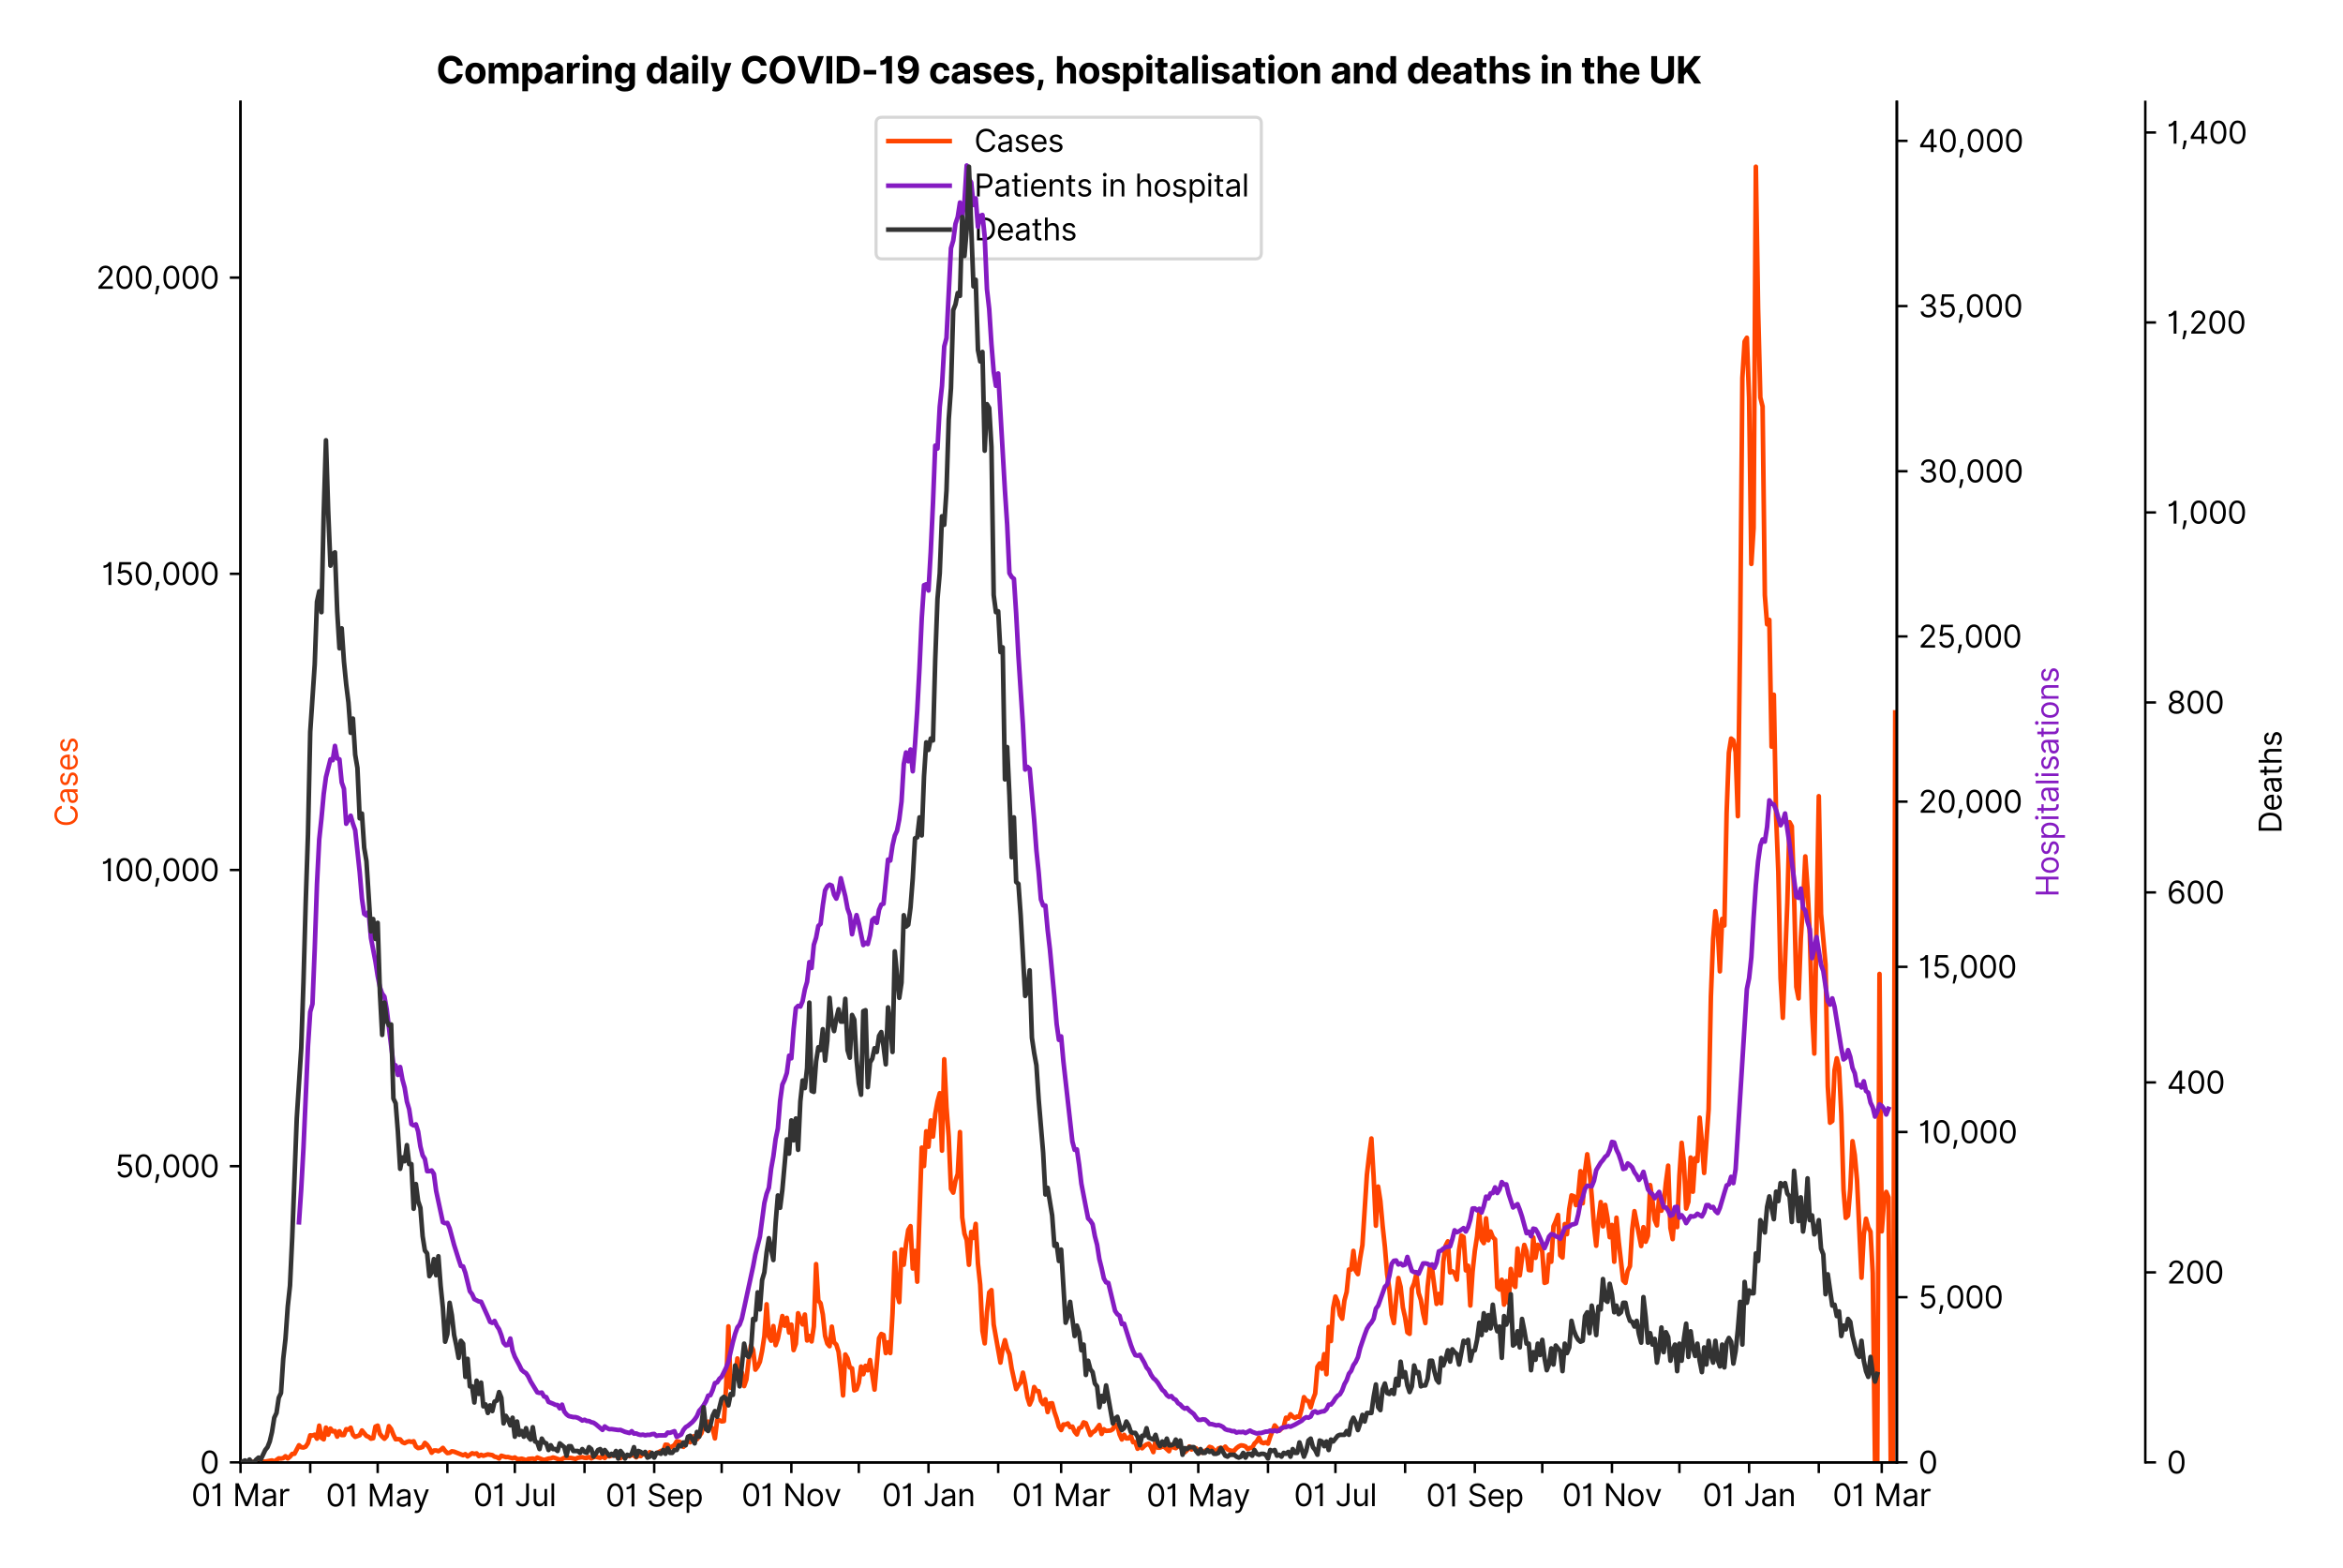 <?xml version="1.0" encoding="utf-8" standalone="no"?>
<!DOCTYPE svg PUBLIC "-//W3C//DTD SVG 1.1//EN"
  "http://www.w3.org/Graphics/SVG/1.1/DTD/svg11.dtd">
<svg xmlns:xlink="http://www.w3.org/1999/xlink" viewBox="0 0 763.873 511.234" xmlns="http://www.w3.org/2000/svg" version="1.1">
 <defs>
  <style type="text/css">*{stroke-linejoin: round; stroke-linecap: butt}</style>
 </defs>
 <g id="figure_1">
  <g id="patch_1">
   <path d="M 0 511.234 
L 763.873 511.234 
L 763.873 0 
L 0 0 
z
" style="fill: #ffffff"/>
  </g>
  <g id="axes_1">
   <g id="patch_2">
    <path d="M 78.419 476.745 
L 618.419 476.745 
L 618.419 33.225 
L 78.419 33.225 
z
" style="fill: #ffffff"/>
   </g>
   <g id="matplotlib.axis_1">
    <g id="xtick_1">
     <g id="line2d_1">
      <defs>
       <path id="m67cb22bbe9" d="M 0 0 
L 0 3.5 
" style="stroke: #000000; stroke-width: 0.8"/>
      </defs>
      <g>
       <use xlink:href="#m67cb22bbe9" x="78.419" y="476.745" style="stroke: #000000; stroke-width: 0.8"/>
      </g>
     </g>
     <g id="text_1">
      <!-- 01 Mar -->
      <g transform="translate(62.382 491.018)scale(0.1 -0.1)">
       <defs>
        <path id="Inter-Regular-30" d="M 2000 -64 
Q 1230 -64 806 561 
Q 382 1186 382 2327 
Q 382 3459 809 4088 
Q 1236 4718 2000 4718 
Q 2764 4718 3191 4088 
Q 3618 3459 3618 2327 
Q 3618 1186 3194 561 
Q 2771 -64 2000 -64 
z
M 2000 436 
Q 2509 436 2791 927 
Q 3073 1418 3073 2327 
Q 3073 3234 2789 3730 
Q 2505 4227 2000 4227 
Q 1496 4227 1211 3730 
Q 927 3234 927 2327 
Q 927 1418 1210 927 
Q 1493 436 2000 436 
z
" transform="scale(0.016)"/>
        <path id="Inter-Regular-31" d="M 1973 4655 
L 1973 0 
L 1409 0 
L 1409 3836 
L 1373 3836 
Q 1341 3773 1209 3692 
Q 1077 3611 868 3551 
Q 659 3491 391 3491 
L 391 3964 
Q 661 3964 859 4061 
Q 1057 4159 1190 4291 
Q 1323 4423 1392 4529 
Q 1461 4636 1473 4655 
L 1973 4655 
z
" transform="scale(0.016)"/>
        <path id="Inter-Regular-20" transform="scale(0.016)"/>
        <path id="Inter-Regular-4d" d="M 564 4655 
L 1236 4655 
L 2818 791 
L 2873 791 
L 4455 4655 
L 5127 4655 
L 5127 0 
L 4600 0 
L 4600 3536 
L 4555 3536 
L 3100 0 
L 2591 0 
L 1136 3536 
L 1091 3536 
L 1091 0 
L 564 0 
L 564 4655 
z
" transform="scale(0.016)"/>
        <path id="Inter-Regular-61" d="M 1518 -82 
Q 1186 -82 916 44 
Q 646 170 486 410 
Q 327 650 327 991 
Q 327 1291 445 1478 
Q 564 1666 761 1773 
Q 959 1880 1199 1933 
Q 1439 1986 1682 2018 
Q 2000 2059 2199 2080 
Q 2398 2102 2490 2154 
Q 2582 2207 2582 2336 
L 2582 2355 
Q 2582 2691 2399 2877 
Q 2216 3064 1846 3064 
Q 1461 3064 1243 2895 
Q 1025 2727 936 2536 
L 427 2718 
Q 564 3036 792 3214 
Q 1021 3393 1292 3464 
Q 1564 3536 1827 3536 
Q 1996 3536 2215 3496 
Q 2434 3457 2640 3334 
Q 2846 3211 2982 2963 
Q 3118 2716 3118 2300 
L 3118 0 
L 2582 0 
L 2582 473 
L 2555 473 
Q 2500 359 2373 229 
Q 2246 100 2034 9 
Q 1823 -82 1518 -82 
z
M 1600 400 
Q 1918 400 2137 525 
Q 2357 650 2469 847 
Q 2582 1045 2582 1264 
L 2582 1755 
Q 2548 1714 2433 1681 
Q 2318 1648 2169 1624 
Q 2021 1600 1881 1583 
Q 1741 1566 1655 1555 
Q 1446 1527 1265 1467 
Q 1084 1407 974 1287 
Q 864 1168 864 964 
Q 864 684 1072 542 
Q 1280 400 1600 400 
z
" transform="scale(0.016)"/>
        <path id="Inter-Regular-72" d="M 491 0 
L 491 3491 
L 1009 3491 
L 1009 2964 
L 1046 2964 
Q 1139 3223 1389 3384 
Q 1639 3545 1955 3545 
Q 2100 3545 2209 3511 
Q 2318 3477 2400 3418 
L 2218 2964 
Q 2161 2993 2085 3010 
Q 2009 3027 1909 3027 
Q 1527 3027 1277 2794 
Q 1027 2561 1027 2209 
L 1027 0 
L 491 0 
z
" transform="scale(0.016)"/>
       </defs>
       <use xlink:href="#Inter-Regular-30"/>
       <use xlink:href="#Inter-Regular-31" x="62.5"/>
       <use xlink:href="#Inter-Regular-20" x="106.676"/>
       <use xlink:href="#Inter-Regular-4d" x="134.801"/>
       <use xlink:href="#Inter-Regular-61" x="225.994"/>
       <use xlink:href="#Inter-Regular-72" x="282.386"/>
      </g>
     </g>
    </g>
    <g id="xtick_2">
     <g id="line2d_2">
      <g>
       <use xlink:href="#m67cb22bbe9" x="101.141" y="476.745" style="stroke: #000000; stroke-width: 0.8"/>
      </g>
     </g>
    </g>
    <g id="xtick_3">
     <g id="line2d_3">
      <g>
       <use xlink:href="#m67cb22bbe9" x="123.131" y="476.745" style="stroke: #000000; stroke-width: 0.8"/>
      </g>
     </g>
     <g id="text_2">
      <!-- 01 May -->
      <g transform="translate(106.227 491.117)scale(0.1 -0.1)">
       <defs>
        <path id="Inter-Regular-79" d="M 818 -1355 
Q 682 -1355 575 -1333 
Q 468 -1311 427 -1291 
L 564 -818 
Q 857 -893 1053 -814 
Q 1250 -736 1391 -345 
L 1509 -18 
L 218 3491 
L 800 3491 
L 1764 709 
L 1800 709 
L 2764 3491 
L 3346 3491 
L 1846 -564 
Q 1550 -1355 818 -1355 
z
" transform="scale(0.016)"/>
       </defs>
       <use xlink:href="#Inter-Regular-30"/>
       <use xlink:href="#Inter-Regular-31" x="62.5"/>
       <use xlink:href="#Inter-Regular-20" x="106.676"/>
       <use xlink:href="#Inter-Regular-4d" x="134.801"/>
       <use xlink:href="#Inter-Regular-61" x="225.994"/>
       <use xlink:href="#Inter-Regular-79" x="282.386"/>
      </g>
     </g>
    </g>
    <g id="xtick_4">
     <g id="line2d_4">
      <g>
       <use xlink:href="#m67cb22bbe9" x="145.853" y="476.745" style="stroke: #000000; stroke-width: 0.8"/>
      </g>
     </g>
    </g>
    <g id="xtick_5">
     <g id="line2d_5">
      <g>
       <use xlink:href="#m67cb22bbe9" x="167.842" y="476.745" style="stroke: #000000; stroke-width: 0.8"/>
      </g>
     </g>
     <g id="text_3">
      <!-- 01 Jul -->
      <g transform="translate(154.299 491.018)scale(0.1 -0.1)">
       <defs>
        <path id="Inter-Regular-4a" d="M 2346 4655 
L 2909 4655 
L 2909 1327 
Q 2909 657 2549 296 
Q 2189 -64 1582 -64 
Q 1200 -64 902 76 
Q 605 216 434 475 
Q 264 734 264 1091 
L 818 1091 
Q 818 795 1034 615 
Q 1250 436 1582 436 
Q 1948 436 2147 664 
Q 2346 893 2346 1327 
L 2346 4655 
z
" transform="scale(0.016)"/>
        <path id="Inter-Regular-75" d="M 2691 1427 
L 2691 3491 
L 3227 3491 
L 3227 0 
L 2691 0 
L 2691 591 
L 2655 591 
Q 2532 325 2273 140 
Q 2014 -45 1618 -45 
Q 1127 -45 809 280 
Q 491 605 491 1273 
L 491 3491 
L 1027 3491 
L 1027 1309 
Q 1027 927 1242 700 
Q 1457 473 1791 473 
Q 1991 473 2199 575 
Q 2407 677 2549 888 
Q 2691 1100 2691 1427 
z
" transform="scale(0.016)"/>
        <path id="Inter-Regular-6c" d="M 1027 4655 
L 1027 0 
L 491 0 
L 491 4655 
L 1027 4655 
z
" transform="scale(0.016)"/>
       </defs>
       <use xlink:href="#Inter-Regular-30"/>
       <use xlink:href="#Inter-Regular-31" x="62.5"/>
       <use xlink:href="#Inter-Regular-20" x="106.676"/>
       <use xlink:href="#Inter-Regular-4a" x="134.801"/>
       <use xlink:href="#Inter-Regular-75" x="189.063"/>
       <use xlink:href="#Inter-Regular-6c" x="247.159"/>
      </g>
     </g>
    </g>
    <g id="xtick_6">
     <g id="line2d_6">
      <g>
       <use xlink:href="#m67cb22bbe9" x="190.565" y="476.745" style="stroke: #000000; stroke-width: 0.8"/>
      </g>
     </g>
    </g>
    <g id="xtick_7">
     <g id="line2d_7">
      <g>
       <use xlink:href="#m67cb22bbe9" x="213.287" y="476.745" style="stroke: #000000; stroke-width: 0.8"/>
      </g>
     </g>
     <g id="text_4">
      <!-- 01 Sep -->
      <g transform="translate(197.4 491.117)scale(0.1 -0.1)">
       <defs>
        <path id="Inter-Regular-53" d="M 3109 3491 
Q 3068 3836 2777 4027 
Q 2486 4218 2064 4218 
Q 1600 4218 1318 3999 
Q 1036 3780 1036 3445 
Q 1036 3195 1189 3042 
Q 1343 2889 1553 2803 
Q 1764 2718 1936 2673 
L 2409 2545 
Q 2591 2498 2815 2414 
Q 3039 2330 3244 2185 
Q 3450 2041 3584 1816 
Q 3718 1591 3718 1264 
Q 3718 886 3521 581 
Q 3325 277 2949 97 
Q 2573 -82 2036 -82 
Q 1286 -82 845 272 
Q 405 627 364 1200 
L 946 1200 
Q 968 936 1124 764 
Q 1280 593 1519 510 
Q 1759 427 2036 427 
Q 2359 427 2616 533 
Q 2873 639 3023 828 
Q 3173 1018 3173 1273 
Q 3173 1505 3043 1650 
Q 2914 1795 2702 1886 
Q 2491 1977 2246 2045 
L 1673 2209 
Q 1127 2366 809 2657 
Q 491 2948 491 3418 
Q 491 3809 703 4101 
Q 916 4393 1276 4555 
Q 1636 4718 2082 4718 
Q 2532 4718 2882 4558 
Q 3232 4398 3437 4120 
Q 3643 3843 3655 3491 
L 3109 3491 
z
" transform="scale(0.016)"/>
        <path id="Inter-Regular-65" d="M 1955 -73 
Q 1450 -73 1085 151 
Q 721 375 524 778 
Q 327 1182 327 1718 
Q 327 2255 524 2665 
Q 721 3075 1074 3305 
Q 1427 3536 1900 3536 
Q 2173 3536 2439 3445 
Q 2705 3355 2923 3151 
Q 3141 2948 3270 2614 
Q 3400 2280 3400 1791 
L 3400 1564 
L 866 1564 
Q 884 1005 1183 707 
Q 1482 409 1955 409 
Q 2271 409 2498 545 
Q 2725 682 2827 955 
L 3346 809 
Q 3223 414 2854 170 
Q 2486 -73 1955 -73 
z
M 866 2027 
L 2855 2027 
Q 2855 2470 2595 2762 
Q 2336 3055 1900 3055 
Q 1593 3055 1368 2911 
Q 1143 2768 1013 2533 
Q 884 2298 866 2027 
z
" transform="scale(0.016)"/>
        <path id="Inter-Regular-70" d="M 491 -1309 
L 491 3491 
L 1009 3491 
L 1009 2936 
L 1073 2936 
Q 1132 3027 1237 3169 
Q 1343 3311 1542 3423 
Q 1741 3536 2082 3536 
Q 2523 3536 2859 3315 
Q 3196 3095 3384 2690 
Q 3573 2286 3573 1736 
Q 3573 1182 3384 776 
Q 3196 370 2861 148 
Q 2527 -73 2091 -73 
Q 1755 -73 1552 39 
Q 1350 152 1241 296 
Q 1132 441 1073 536 
L 1027 536 
L 1027 -1309 
L 491 -1309 
z
M 1018 1745 
Q 1018 1152 1276 780 
Q 1534 409 2018 409 
Q 2355 409 2581 587 
Q 2807 766 2921 1069 
Q 3036 1373 3036 1745 
Q 3036 2114 2923 2410 
Q 2811 2707 2585 2881 
Q 2359 3055 2018 3055 
Q 1527 3055 1272 2693 
Q 1018 2332 1018 1745 
z
" transform="scale(0.016)"/>
       </defs>
       <use xlink:href="#Inter-Regular-30"/>
       <use xlink:href="#Inter-Regular-31" x="62.5"/>
       <use xlink:href="#Inter-Regular-20" x="106.676"/>
       <use xlink:href="#Inter-Regular-53" x="134.801"/>
       <use xlink:href="#Inter-Regular-65" x="198.58"/>
       <use xlink:href="#Inter-Regular-70" x="256.818"/>
      </g>
     </g>
    </g>
    <g id="xtick_8">
     <g id="line2d_8">
      <g>
       <use xlink:href="#m67cb22bbe9" x="235.277" y="476.745" style="stroke: #000000; stroke-width: 0.8"/>
      </g>
     </g>
    </g>
    <g id="xtick_9">
     <g id="line2d_9">
      <g>
       <use xlink:href="#m67cb22bbe9" x="257.999" y="476.745" style="stroke: #000000; stroke-width: 0.8"/>
      </g>
     </g>
     <g id="text_5">
      <!-- 01 Nov -->
      <g transform="translate(241.728 491.018)scale(0.1 -0.1)">
       <defs>
        <path id="Inter-Regular-4e" d="M 4255 4655 
L 4255 0 
L 3709 0 
L 1173 3655 
L 1127 3655 
L 1127 0 
L 564 0 
L 564 4655 
L 1109 4655 
L 3655 991 
L 3700 991 
L 3700 4655 
L 4255 4655 
z
" transform="scale(0.016)"/>
        <path id="Inter-Regular-6f" d="M 1909 -73 
Q 1436 -73 1080 152 
Q 725 377 526 781 
Q 327 1186 327 1727 
Q 327 2273 526 2679 
Q 725 3086 1080 3311 
Q 1436 3536 1909 3536 
Q 2382 3536 2737 3311 
Q 3093 3086 3292 2679 
Q 3491 2273 3491 1727 
Q 3491 1186 3292 781 
Q 3093 377 2737 152 
Q 2382 -73 1909 -73 
z
M 1909 409 
Q 2268 409 2500 593 
Q 2732 777 2843 1077 
Q 2955 1377 2955 1727 
Q 2955 2077 2843 2379 
Q 2732 2682 2500 2868 
Q 2268 3055 1909 3055 
Q 1550 3055 1318 2868 
Q 1086 2682 975 2379 
Q 864 2077 864 1727 
Q 864 1377 975 1077 
Q 1086 777 1318 593 
Q 1550 409 1909 409 
z
" transform="scale(0.016)"/>
        <path id="Inter-Regular-76" d="M 3346 3491 
L 2055 0 
L 1509 0 
L 218 3491 
L 800 3491 
L 1764 709 
L 1800 709 
L 2764 3491 
L 3346 3491 
z
" transform="scale(0.016)"/>
       </defs>
       <use xlink:href="#Inter-Regular-30"/>
       <use xlink:href="#Inter-Regular-31" x="62.5"/>
       <use xlink:href="#Inter-Regular-20" x="106.676"/>
       <use xlink:href="#Inter-Regular-4e" x="134.801"/>
       <use xlink:href="#Inter-Regular-6f" x="210.085"/>
       <use xlink:href="#Inter-Regular-76" x="269.744"/>
      </g>
     </g>
    </g>
    <g id="xtick_10">
     <g id="line2d_10">
      <g>
       <use xlink:href="#m67cb22bbe9" x="279.988" y="476.745" style="stroke: #000000; stroke-width: 0.8"/>
      </g>
     </g>
    </g>
    <g id="xtick_11">
     <g id="line2d_11">
      <g>
       <use xlink:href="#m67cb22bbe9" x="302.711" y="476.745" style="stroke: #000000; stroke-width: 0.8"/>
      </g>
     </g>
     <g id="text_6">
      <!-- 01 Jan -->
      <g transform="translate(287.512 491.018)scale(0.1 -0.1)">
       <defs>
        <path id="Inter-Regular-6e" d="M 1027 2100 
L 1027 0 
L 491 0 
L 491 3491 
L 1009 3491 
L 1009 2945 
L 1055 2945 
Q 1177 3211 1427 3373 
Q 1677 3536 2073 3536 
Q 2602 3536 2928 3211 
Q 3255 2886 3255 2218 
L 3255 0 
L 2718 0 
L 2718 2182 
Q 2718 2593 2504 2824 
Q 2291 3055 1918 3055 
Q 1534 3055 1280 2806 
Q 1027 2557 1027 2100 
z
" transform="scale(0.016)"/>
       </defs>
       <use xlink:href="#Inter-Regular-30"/>
       <use xlink:href="#Inter-Regular-31" x="62.5"/>
       <use xlink:href="#Inter-Regular-20" x="106.676"/>
       <use xlink:href="#Inter-Regular-4a" x="134.801"/>
       <use xlink:href="#Inter-Regular-61" x="189.063"/>
       <use xlink:href="#Inter-Regular-6e" x="245.455"/>
      </g>
     </g>
    </g>
    <g id="xtick_12">
     <g id="line2d_12">
      <g>
       <use xlink:href="#m67cb22bbe9" x="325.433" y="476.745" style="stroke: #000000; stroke-width: 0.8"/>
      </g>
     </g>
    </g>
    <g id="xtick_13">
     <g id="line2d_13">
      <g>
       <use xlink:href="#m67cb22bbe9" x="345.957" y="476.745" style="stroke: #000000; stroke-width: 0.8"/>
      </g>
     </g>
     <g id="text_7">
      <!-- 01 Mar -->
      <g transform="translate(329.92 491.018)scale(0.1 -0.1)">
       <use xlink:href="#Inter-Regular-30"/>
       <use xlink:href="#Inter-Regular-31" x="62.5"/>
       <use xlink:href="#Inter-Regular-20" x="106.676"/>
       <use xlink:href="#Inter-Regular-4d" x="134.801"/>
       <use xlink:href="#Inter-Regular-61" x="225.994"/>
       <use xlink:href="#Inter-Regular-72" x="282.386"/>
      </g>
     </g>
    </g>
    <g id="xtick_14">
     <g id="line2d_14">
      <g>
       <use xlink:href="#m67cb22bbe9" x="368.679" y="476.745" style="stroke: #000000; stroke-width: 0.8"/>
      </g>
     </g>
    </g>
    <g id="xtick_15">
     <g id="line2d_15">
      <g>
       <use xlink:href="#m67cb22bbe9" x="390.668" y="476.745" style="stroke: #000000; stroke-width: 0.8"/>
      </g>
     </g>
     <g id="text_8">
      <!-- 01 May -->
      <g transform="translate(373.765 491.117)scale(0.1 -0.1)">
       <use xlink:href="#Inter-Regular-30"/>
       <use xlink:href="#Inter-Regular-31" x="62.5"/>
       <use xlink:href="#Inter-Regular-20" x="106.676"/>
       <use xlink:href="#Inter-Regular-4d" x="134.801"/>
       <use xlink:href="#Inter-Regular-61" x="225.994"/>
       <use xlink:href="#Inter-Regular-79" x="282.386"/>
      </g>
     </g>
    </g>
    <g id="xtick_16">
     <g id="line2d_16">
      <g>
       <use xlink:href="#m67cb22bbe9" x="413.391" y="476.745" style="stroke: #000000; stroke-width: 0.8"/>
      </g>
     </g>
    </g>
    <g id="xtick_17">
     <g id="line2d_17">
      <g>
       <use xlink:href="#m67cb22bbe9" x="435.38" y="476.745" style="stroke: #000000; stroke-width: 0.8"/>
      </g>
     </g>
     <g id="text_9">
      <!-- 01 Jul -->
      <g transform="translate(421.836 491.018)scale(0.1 -0.1)">
       <use xlink:href="#Inter-Regular-30"/>
       <use xlink:href="#Inter-Regular-31" x="62.5"/>
       <use xlink:href="#Inter-Regular-20" x="106.676"/>
       <use xlink:href="#Inter-Regular-4a" x="134.801"/>
       <use xlink:href="#Inter-Regular-75" x="189.063"/>
       <use xlink:href="#Inter-Regular-6c" x="247.159"/>
      </g>
     </g>
    </g>
    <g id="xtick_18">
     <g id="line2d_18">
      <g>
       <use xlink:href="#m67cb22bbe9" x="458.103" y="476.745" style="stroke: #000000; stroke-width: 0.8"/>
      </g>
     </g>
    </g>
    <g id="xtick_19">
     <g id="line2d_19">
      <g>
       <use xlink:href="#m67cb22bbe9" x="480.825" y="476.745" style="stroke: #000000; stroke-width: 0.8"/>
      </g>
     </g>
     <g id="text_10">
      <!-- 01 Sep -->
      <g transform="translate(464.937 491.117)scale(0.1 -0.1)">
       <use xlink:href="#Inter-Regular-30"/>
       <use xlink:href="#Inter-Regular-31" x="62.5"/>
       <use xlink:href="#Inter-Regular-20" x="106.676"/>
       <use xlink:href="#Inter-Regular-53" x="134.801"/>
       <use xlink:href="#Inter-Regular-65" x="198.58"/>
       <use xlink:href="#Inter-Regular-70" x="256.818"/>
      </g>
     </g>
    </g>
    <g id="xtick_20">
     <g id="line2d_20">
      <g>
       <use xlink:href="#m67cb22bbe9" x="502.814" y="476.745" style="stroke: #000000; stroke-width: 0.8"/>
      </g>
     </g>
    </g>
    <g id="xtick_21">
     <g id="line2d_21">
      <g>
       <use xlink:href="#m67cb22bbe9" x="525.537" y="476.745" style="stroke: #000000; stroke-width: 0.8"/>
      </g>
     </g>
     <g id="text_11">
      <!-- 01 Nov -->
      <g transform="translate(509.266 491.018)scale(0.1 -0.1)">
       <use xlink:href="#Inter-Regular-30"/>
       <use xlink:href="#Inter-Regular-31" x="62.5"/>
       <use xlink:href="#Inter-Regular-20" x="106.676"/>
       <use xlink:href="#Inter-Regular-4e" x="134.801"/>
       <use xlink:href="#Inter-Regular-6f" x="210.085"/>
       <use xlink:href="#Inter-Regular-76" x="269.744"/>
      </g>
     </g>
    </g>
    <g id="xtick_22">
     <g id="line2d_22">
      <g>
       <use xlink:href="#m67cb22bbe9" x="547.526" y="476.745" style="stroke: #000000; stroke-width: 0.8"/>
      </g>
     </g>
    </g>
    <g id="xtick_23">
     <g id="line2d_23">
      <g>
       <use xlink:href="#m67cb22bbe9" x="570.249" y="476.745" style="stroke: #000000; stroke-width: 0.8"/>
      </g>
     </g>
     <g id="text_12">
      <!-- 01 Jan -->
      <g transform="translate(555.049 491.018)scale(0.1 -0.1)">
       <use xlink:href="#Inter-Regular-30"/>
       <use xlink:href="#Inter-Regular-31" x="62.5"/>
       <use xlink:href="#Inter-Regular-20" x="106.676"/>
       <use xlink:href="#Inter-Regular-4a" x="134.801"/>
       <use xlink:href="#Inter-Regular-61" x="189.063"/>
       <use xlink:href="#Inter-Regular-6e" x="245.455"/>
      </g>
     </g>
    </g>
    <g id="xtick_24">
     <g id="line2d_24">
      <g>
       <use xlink:href="#m67cb22bbe9" x="592.971" y="476.745" style="stroke: #000000; stroke-width: 0.8"/>
      </g>
     </g>
    </g>
    <g id="xtick_25">
     <g id="line2d_25">
      <g>
       <use xlink:href="#m67cb22bbe9" x="613.494" y="476.745" style="stroke: #000000; stroke-width: 0.8"/>
      </g>
     </g>
     <g id="text_13">
      <!-- 01 Mar -->
      <g transform="translate(597.458 491.018)scale(0.1 -0.1)">
       <use xlink:href="#Inter-Regular-30"/>
       <use xlink:href="#Inter-Regular-31" x="62.5"/>
       <use xlink:href="#Inter-Regular-20" x="106.676"/>
       <use xlink:href="#Inter-Regular-4d" x="134.801"/>
       <use xlink:href="#Inter-Regular-61" x="225.994"/>
       <use xlink:href="#Inter-Regular-72" x="282.386"/>
      </g>
     </g>
    </g>
   </g>
   <g id="matplotlib.axis_2">
    <g id="ytick_1">
     <g id="line2d_26">
      <defs>
       <path id="m04cd4f0919" d="M 0 0 
L -3.5 0 
" style="stroke: #000000; stroke-width: 0.8"/>
      </defs>
      <g>
       <use xlink:href="#m04cd4f0919" x="78.419" y="476.745" style="stroke: #000000; stroke-width: 0.8"/>
      </g>
     </g>
     <g id="text_14">
      <!-- 0 -->
      <g transform="translate(65.169 480.382)scale(0.1 -0.1)">
       <use xlink:href="#Inter-Regular-30"/>
      </g>
     </g>
    </g>
    <g id="ytick_2">
     <g id="line2d_27">
      <g>
       <use xlink:href="#m04cd4f0919" x="78.419" y="380.185" style="stroke: #000000; stroke-width: 0.8"/>
      </g>
     </g>
     <g id="text_15">
      <!-- 50,000 -->
      <g transform="translate(37.541 383.822)scale(0.1 -0.1)">
       <defs>
        <path id="Inter-Regular-35" d="M 1936 -64 
Q 1536 -64 1216 95 
Q 896 255 702 532 
Q 509 809 491 1164 
L 1036 1164 
Q 1068 848 1324 642 
Q 1580 436 1936 436 
Q 2223 436 2447 570 
Q 2671 705 2799 940 
Q 2927 1175 2927 1473 
Q 2927 1777 2794 2017 
Q 2661 2257 2429 2395 
Q 2198 2534 1900 2536 
Q 1686 2539 1461 2472 
Q 1236 2405 1091 2300 
L 564 2364 
L 846 4655 
L 3264 4655 
L 3264 4155 
L 1318 4155 
L 1155 2782 
L 1182 2782 
Q 1325 2895 1541 2970 
Q 1757 3045 1991 3045 
Q 2418 3045 2753 2842 
Q 3089 2639 3281 2286 
Q 3473 1934 3473 1482 
Q 3473 1036 3274 687 
Q 3075 339 2727 137 
Q 2380 -64 1936 -64 
z
" transform="scale(0.016)"/>
        <path id="Inter-Regular-2c" d="M 1291 636 
L 1255 391 
Q 1216 132 1137 -163 
Q 1059 -459 975 -720 
Q 891 -982 836 -1136 
L 427 -1136 
Q 457 -991 504 -752 
Q 552 -514 601 -219 
Q 650 75 682 382 
L 709 636 
L 1291 636 
z
" transform="scale(0.016)"/>
       </defs>
       <use xlink:href="#Inter-Regular-35"/>
       <use xlink:href="#Inter-Regular-30" x="60.795"/>
       <use xlink:href="#Inter-Regular-2c" x="123.295"/>
       <use xlink:href="#Inter-Regular-30" x="151.278"/>
       <use xlink:href="#Inter-Regular-30" x="213.778"/>
       <use xlink:href="#Inter-Regular-30" x="276.278"/>
      </g>
     </g>
    </g>
    <g id="ytick_3">
     <g id="line2d_28">
      <g>
       <use xlink:href="#m04cd4f0919" x="78.419" y="283.625" style="stroke: #000000; stroke-width: 0.8"/>
      </g>
     </g>
     <g id="text_16">
      <!-- 100,000 -->
      <g transform="translate(32.953 287.262)scale(0.1 -0.1)">
       <use xlink:href="#Inter-Regular-31"/>
       <use xlink:href="#Inter-Regular-30" x="44.176"/>
       <use xlink:href="#Inter-Regular-30" x="106.676"/>
       <use xlink:href="#Inter-Regular-2c" x="169.176"/>
       <use xlink:href="#Inter-Regular-30" x="197.159"/>
       <use xlink:href="#Inter-Regular-30" x="259.659"/>
       <use xlink:href="#Inter-Regular-30" x="322.159"/>
      </g>
     </g>
    </g>
    <g id="ytick_4">
     <g id="line2d_29">
      <g>
       <use xlink:href="#m04cd4f0919" x="78.419" y="187.065" style="stroke: #000000; stroke-width: 0.8"/>
      </g>
     </g>
     <g id="text_17">
      <!-- 150,000 -->
      <g transform="translate(33.123 190.702)scale(0.1 -0.1)">
       <use xlink:href="#Inter-Regular-31"/>
       <use xlink:href="#Inter-Regular-35" x="44.176"/>
       <use xlink:href="#Inter-Regular-30" x="104.972"/>
       <use xlink:href="#Inter-Regular-2c" x="167.472"/>
       <use xlink:href="#Inter-Regular-30" x="195.455"/>
       <use xlink:href="#Inter-Regular-30" x="257.955"/>
       <use xlink:href="#Inter-Regular-30" x="320.455"/>
      </g>
     </g>
    </g>
    <g id="ytick_5">
     <g id="line2d_30">
      <g>
       <use xlink:href="#m04cd4f0919" x="78.419" y="90.505" style="stroke: #000000; stroke-width: 0.8"/>
      </g>
     </g>
     <g id="text_18">
      <!-- 200,000 -->
      <g transform="translate(31.319 94.142)scale(0.1 -0.1)">
       <defs>
        <path id="Inter-Regular-32" d="M 482 0 
L 482 409 
L 2018 2091 
Q 2289 2386 2464 2605 
Q 2639 2825 2724 3019 
Q 2809 3214 2809 3427 
Q 2809 3795 2553 4011 
Q 2298 4227 1918 4227 
Q 1514 4227 1275 3985 
Q 1036 3743 1036 3345 
L 500 3345 
Q 500 3755 688 4064 
Q 877 4373 1203 4545 
Q 1530 4718 1936 4718 
Q 2346 4718 2661 4545 
Q 2977 4373 3156 4079 
Q 3336 3786 3336 3427 
Q 3336 3170 3244 2926 
Q 3152 2682 2926 2383 
Q 2700 2084 2300 1655 
L 1255 536 
L 1255 500 
L 3418 500 
L 3418 0 
L 482 0 
z
" transform="scale(0.016)"/>
       </defs>
       <use xlink:href="#Inter-Regular-32"/>
       <use xlink:href="#Inter-Regular-30" x="60.511"/>
       <use xlink:href="#Inter-Regular-30" x="123.011"/>
       <use xlink:href="#Inter-Regular-2c" x="185.511"/>
       <use xlink:href="#Inter-Regular-30" x="213.494"/>
       <use xlink:href="#Inter-Regular-30" x="275.994"/>
       <use xlink:href="#Inter-Regular-30" x="338.494"/>
      </g>
     </g>
    </g>
    <g id="text_19">
     <!-- Cases -->
     <g style="fill: #ff4500" transform="translate(25.273 269.581)rotate(-90)scale(0.1 -0.1)">
      <defs>
       <path id="Inter-Regular-43" d="M 4309 3200 
L 3746 3200 
Q 3677 3523 3484 3743 
Q 3291 3964 3018 4077 
Q 2746 4191 2436 4191 
Q 2014 4191 1672 3977 
Q 1330 3764 1128 3348 
Q 927 2932 927 2327 
Q 927 1723 1128 1307 
Q 1330 891 1672 677 
Q 2014 464 2436 464 
Q 2746 464 3018 577 
Q 3291 691 3484 911 
Q 3677 1132 3746 1455 
L 4309 1455 
Q 4223 977 3957 637 
Q 3691 298 3298 117 
Q 2905 -64 2436 -64 
Q 1841 -64 1377 227 
Q 914 518 648 1054 
Q 382 1591 382 2327 
Q 382 3064 648 3600 
Q 914 4136 1377 4427 
Q 1841 4718 2436 4718 
Q 2905 4718 3298 4537 
Q 3691 4357 3957 4017 
Q 4223 3677 4309 3200 
z
" transform="scale(0.016)"/>
       <path id="Inter-Regular-73" d="M 2964 2709 
L 2482 2573 
Q 2411 2755 2245 2914 
Q 2080 3073 1727 3073 
Q 1407 3073 1194 2926 
Q 982 2780 982 2555 
Q 982 2355 1127 2239 
Q 1273 2123 1582 2045 
L 2100 1918 
Q 3027 1691 3027 973 
Q 3027 673 2855 436 
Q 2684 200 2377 63 
Q 2071 -73 1664 -73 
Q 1130 -73 780 159 
Q 430 391 336 836 
L 846 964 
Q 989 400 1655 400 
Q 2030 400 2251 560 
Q 2473 720 2473 945 
Q 2473 1316 1955 1436 
L 1373 1573 
Q 893 1686 669 1926 
Q 446 2166 446 2527 
Q 446 2823 613 3050 
Q 780 3277 1069 3406 
Q 1359 3536 1727 3536 
Q 2246 3536 2542 3309 
Q 2839 3082 2964 2709 
z
" transform="scale(0.016)"/>
      </defs>
      <use xlink:href="#Inter-Regular-43"/>
      <use xlink:href="#Inter-Regular-61" x="72.727"/>
      <use xlink:href="#Inter-Regular-73" x="129.119"/>
      <use xlink:href="#Inter-Regular-65" x="181.392"/>
      <use xlink:href="#Inter-Regular-73" x="239.631"/>
     </g>
    </g>
   </g>
   <g id="line2d_31">
    <path d="M 56.429 476.741 
L 76.22 476.745 
L 86.482 476.486 
L 88.68 476.108 
L 89.413 476.451 
L 90.879 475.44 
L 91.612 475.503 
L 92.345 475.366 
L 93.078 474.746 
L 93.811 475.461 
L 94.544 474.878 
L 95.277 473.989 
L 96.01 473.941 
L 97.476 471.164 
L 98.209 471.809 
L 98.942 471.913 
L 99.675 471.598 
L 100.408 470.469 
L 101.141 467.925 
L 101.874 468.012 
L 102.607 467.722 
L 103.34 469.02 
L 104.073 464.773 
L 104.806 468.744 
L 105.539 469.236 
L 106.272 465.419 
L 107.005 467.717 
L 107.738 465.726 
L 108.471 466.637 
L 109.204 466.533 
L 109.937 468.36 
L 110.67 466.602 
L 111.403 467.852 
L 112.136 467.827 
L 112.869 465.932 
L 113.602 466.073 
L 114.335 465.447 
L 115.068 467.715 
L 115.801 468.439 
L 117.267 467.894 
L 118 466.344 
L 119.466 468.126 
L 120.199 468.422 
L 120.932 469.028 
L 121.665 468.873 
L 122.398 465.096 
L 123.131 464.77 
L 123.864 467.464 
L 124.597 468.366 
L 125.329 469.049 
L 126.062 468.236 
L 126.795 464.943 
L 127.528 465.903 
L 128.261 467.767 
L 128.994 469.221 
L 129.727 469.169 
L 130.46 469.258 
L 131.193 470.173 
L 131.926 470.484 
L 132.659 470.09 
L 133.392 469.87 
L 134.125 470.08 
L 134.858 469.866 
L 135.591 471.562 
L 136.324 472.087 
L 137.057 471.971 
L 137.79 471.695 
L 138.523 470.397 
L 139.256 471.031 
L 139.989 472.093 
L 140.722 473.607 
L 141.455 472.875 
L 142.188 472.857 
L 142.921 473.101 
L 143.654 472.699 
L 144.387 472.023 
L 145.12 473.006 
L 145.853 473.713 
L 146.586 473.63 
L 147.319 473.132 
L 148.052 473.259 
L 150.984 474.418 
L 151.717 474.066 
L 152.45 474.808 
L 153.916 473.769 
L 154.649 473.993 
L 155.382 473.821 
L 156.115 474.706 
L 156.848 474.275 
L 157.581 474.592 
L 159.047 474.146 
L 160.513 474.387 
L 161.246 474.895 
L 161.979 475.057 
L 162.711 475.484 
L 163.444 474.586 
L 164.91 475.026 
L 165.643 475.005 
L 167.109 475.414 
L 167.842 475.144 
L 168.575 475.633 
L 169.308 475.694 
L 170.041 475.54 
L 170.774 475.748 
L 171.507 476.083 
L 172.24 475.623 
L 173.706 475.505 
L 174.439 475.756 
L 175.172 475.161 
L 176.638 475.721 
L 177.371 475.976 
L 178.837 475.505 
L 179.57 475.418 
L 180.303 475.148 
L 181.036 475.343 
L 182.502 475.886 
L 183.235 475.664 
L 183.968 475.26 
L 186.167 475.306 
L 187.633 475.623 
L 188.366 475.271 
L 189.832 475.046 
L 190.565 475.275 
L 191.298 475.308 
L 192.031 475.011 
L 192.764 475.451 
L 193.497 475.022 
L 194.23 474.91 
L 195.696 475.281 
L 196.429 474.694 
L 197.162 475.316 
L 197.895 474.528 
L 198.628 474.796 
L 199.361 474.565 
L 200.093 473.962 
L 200.826 474.665 
L 201.559 474.737 
L 202.292 475.368 
L 203.025 474.642 
L 203.758 475.177 
L 204.491 474.462 
L 205.224 474.75 
L 205.957 474.258 
L 206.69 474.505 
L 207.423 475.098 
L 208.156 474.458 
L 208.889 474.721 
L 209.622 473.806 
L 210.355 474.281 
L 211.088 474.605 
L 211.821 473.433 
L 212.554 474.03 
L 213.287 474.244 
L 215.486 472.998 
L 216.219 473.244 
L 216.952 470.975 
L 217.685 471.052 
L 218.418 471.994 
L 219.884 471.108 
L 220.617 469.91 
L 221.35 469.992 
L 222.083 470.314 
L 222.816 471.683 
L 223.549 470.749 
L 224.282 469.038 
L 225.015 470.189 
L 225.748 468.398 
L 226.481 468.205 
L 227.214 469.215 
L 228.68 467.232 
L 229.413 464.814 
L 230.146 463.933 
L 230.879 463.47 
L 231.612 465.077 
L 232.345 465.751 
L 233.078 468.935 
L 233.811 462.95 
L 234.544 463.018 
L 235.277 463.393 
L 236.01 463.288 
L 236.743 451.887 
L 237.475 432.403 
L 238.208 452.423 
L 238.941 448.661 
L 239.674 449.395 
L 240.407 442.872 
L 241.14 449.971 
L 241.873 447.456 
L 242.606 451.887 
L 243.339 449.762 
L 244.072 443.463 
L 244.805 438.654 
L 245.538 440.091 
L 246.271 446.522 
L 247.004 445.516 
L 247.737 443.949 
L 248.47 440.431 
L 249.203 435.551 
L 249.936 425.205 
L 250.669 435.722 
L 251.402 437.097 
L 252.135 432.304 
L 252.868 438.527 
L 253.601 436.402 
L 255.067 429.042 
L 255.8 432.202 
L 256.533 429.614 
L 257.266 434.423 
L 257.999 431.837 
L 258.732 440.149 
L 259.465 438.086 
L 260.198 428.123 
L 260.931 430.124 
L 261.664 431.773 
L 262.397 428.548 
L 263.13 437.016 
L 263.863 435.514 
L 264.596 437.325 
L 265.329 432.424 
L 266.062 412.108 
L 266.795 424.021 
L 267.528 424.873 
L 268.261 428.538 
L 268.994 435.489 
L 269.727 438.022 
L 270.46 438.876 
L 271.193 432.492 
L 271.926 437.634 
L 272.659 438.362 
L 273.392 440.705 
L 274.125 446.908 
L 274.857 454.924 
L 275.59 441.572 
L 276.323 442.843 
L 277.056 445.803 
L 277.789 446.095 
L 278.522 453.271 
L 279.255 452.933 
L 279.988 450.809 
L 280.721 445.517 
L 281.454 448.011 
L 282.187 445.27 
L 282.92 446.736 
L 283.653 443.389 
L 285.119 453.026 
L 286.585 436.259 
L 287.318 434.892 
L 288.051 435.22 
L 288.784 441.12 
L 289.517 437.613 
L 290.25 441.114 
L 290.983 428.154 
L 291.716 408.413 
L 292.449 421.692 
L 293.182 424.502 
L 293.915 407.361 
L 294.648 412.312 
L 295.381 405.669 
L 296.114 400.97 
L 296.847 399.734 
L 297.58 413.546 
L 298.313 407.819 
L 299.046 417.841 
L 300.512 374.131 
L 301.245 380.141 
L 301.978 368.806 
L 302.711 373.841 
L 303.444 365.266 
L 304.177 370.548 
L 304.91 363.221 
L 305.643 359.104 
L 306.376 356.389 
L 307.109 375.129 
L 307.842 345.321 
L 308.575 360.995 
L 309.308 370.645 
L 310.041 387.583 
L 310.774 388.812 
L 311.507 384.965 
L 312.239 382.73 
L 312.972 369.059 
L 313.705 396.898 
L 314.438 402.205 
L 315.171 404.257 
L 315.904 412.33 
L 316.637 401.612 
L 317.37 403.568 
L 318.103 398.993 
L 318.836 411.949 
L 319.569 418.801 
L 320.302 433.882 
L 321.035 437.949 
L 321.768 427.87 
L 322.501 421.358 
L 323.234 420.588 
L 323.967 431.796 
L 326.166 444.224 
L 326.899 439.662 
L 327.632 436.897 
L 328.365 439.832 
L 329.098 441.477 
L 329.831 446.145 
L 331.297 452.868 
L 332.03 451.614 
L 332.763 450.685 
L 333.496 447.499 
L 334.229 451.045 
L 334.962 455.556 
L 335.695 457.887 
L 336.428 456.226 
L 337.161 452.184 
L 337.894 453.461 
L 338.627 453.518 
L 339.36 456.649 
L 340.093 457.754 
L 340.826 456.195 
L 341.559 460.351 
L 342.292 457.553 
L 343.025 457.462 
L 343.758 460.285 
L 344.491 462.388 
L 345.224 465.09 
L 345.957 466.21 
L 346.69 464.403 
L 347.423 464.414 
L 348.156 464.051 
L 348.888 465.26 
L 349.621 465.081 
L 350.354 466.747 
L 351.087 467.645 
L 351.82 465.61 
L 352.553 465.301 
L 353.286 463.704 
L 354.019 463.982 
L 355.485 467.827 
L 356.218 466.917 
L 356.951 466.521 
L 358.417 464.573 
L 359.15 467.471 
L 359.883 465.955 
L 360.616 466.486 
L 362.082 466.357 
L 362.815 465.921 
L 363.548 464.391 
L 364.281 464.797 
L 365.014 467.639 
L 365.747 469.287 
L 366.48 467.757 
L 367.213 468.943 
L 367.946 468.92 
L 368.679 468.095 
L 369.412 470.175 
L 370.145 470.134 
L 370.878 472.309 
L 371.611 471.411 
L 372.344 472.151 
L 373.077 471.409 
L 373.81 470.893 
L 374.543 470.662 
L 375.276 471.745 
L 376.009 473.404 
L 376.742 469.854 
L 377.475 471.971 
L 378.208 471.934 
L 378.941 471.585 
L 379.674 471.732 
L 381.14 473.11 
L 381.873 471.023 
L 382.606 471.871 
L 383.339 472.118 
L 384.072 471.475 
L 384.805 471.573 
L 385.538 472.765 
L 386.27 473.439 
L 387.003 472.759 
L 387.736 471.56 
L 388.469 472.562 
L 389.202 472.023 
L 389.935 472.147 
L 390.668 473.062 
L 391.401 473.518 
L 392.134 473.56 
L 392.867 472.987 
L 393.6 472.605 
L 394.333 471.699 
L 395.066 471.936 
L 395.799 472.792 
L 396.532 473.327 
L 397.265 472.193 
L 397.998 471.967 
L 398.731 472.334 
L 399.464 471.614 
L 400.197 472.51 
L 400.93 472.83 
L 401.663 473.026 
L 402.396 472.923 
L 403.129 472.087 
L 403.862 471.538 
L 404.595 471.195 
L 405.328 471.282 
L 406.061 471.542 
L 406.794 472.429 
L 407.527 472.035 
L 408.26 471.931 
L 408.993 470.604 
L 409.726 469.905 
L 410.459 468.669 
L 411.192 470.183 
L 411.925 470.488 
L 412.658 470.212 
L 413.391 470.633 
L 414.124 468.383 
L 415.59 464.698 
L 417.056 466.43 
L 418.522 465.065 
L 419.255 462.184 
L 419.988 462.468 
L 420.721 461.054 
L 421.454 461.801 
L 422.187 462.28 
L 422.92 461.794 
L 423.652 461.927 
L 424.385 459.258 
L 425.118 455.488 
L 425.851 456.514 
L 426.584 456.813 
L 427.317 458.816 
L 428.05 456.211 
L 428.783 454.295 
L 429.516 445.585 
L 430.249 444.488 
L 430.982 446.213 
L 431.715 441.462 
L 432.448 448.016 
L 433.181 432.582 
L 433.914 437.196 
L 434.647 426.402 
L 435.38 422.693 
L 436.113 424.361 
L 436.846 428.687 
L 437.579 429.917 
L 438.312 423.958 
L 439.045 421.179 
L 439.778 413.888 
L 440.511 413.882 
L 441.244 407.788 
L 441.977 414.238 
L 442.71 415.387 
L 443.443 410.175 
L 444.176 405.947 
L 445.642 382.979 
L 446.375 376.574 
L 447.108 371.159 
L 447.841 383.736 
L 448.574 399.594 
L 449.307 386.832 
L 450.04 391.571 
L 450.773 399.678 
L 451.506 406.471 
L 452.239 415.342 
L 452.972 420.406 
L 453.705 428.562 
L 454.438 431.341 
L 455.171 423.185 
L 455.904 416.652 
L 456.637 419.539 
L 457.37 426.256 
L 458.103 429.489 
L 458.836 434.351 
L 459.569 434.855 
L 460.302 420.138 
L 461.034 418.394 
L 461.767 415.317 
L 462.5 421.489 
L 463.233 423.774 
L 463.966 428.154 
L 464.699 431.342 
L 465.432 419.558 
L 466.165 412.872 
L 466.898 413.595 
L 468.364 425.085 
L 469.097 421.826 
L 469.83 424.888 
L 470.563 411.27 
L 471.296 406.117 
L 472.029 404.684 
L 472.762 414.835 
L 473.495 414.458 
L 474.228 415.113 
L 474.961 417.191 
L 475.694 407.517 
L 476.427 402.817 
L 477.16 403.271 
L 477.893 414.163 
L 478.626 412.637 
L 479.359 425.615 
L 480.092 414.597 
L 480.825 407.815 
L 481.558 403.062 
L 482.291 395.488 
L 483.024 404.174 
L 483.757 405.269 
L 484.49 397.195 
L 485.223 404.346 
L 485.956 401.476 
L 486.689 403.334 
L 487.422 404.089 
L 488.155 419.684 
L 488.888 420.406 
L 489.621 417.216 
L 490.354 425.321 
L 491.087 417.656 
L 491.82 424.774 
L 492.553 413.689 
L 493.286 418.531 
L 494.019 419.558 
L 494.752 407.029 
L 495.485 415.789 
L 496.218 410.196 
L 496.951 405.851 
L 497.684 407.95 
L 498.416 414.043 
L 499.149 414.141 
L 499.882 403.437 
L 500.615 410.068 
L 501.348 405.827 
L 502.081 406.295 
L 502.814 408.039 
L 503.547 418.228 
L 504.28 417.961 
L 505.013 409.004 
L 505.746 411.337 
L 506.479 399.785 
L 507.212 398.143 
L 507.945 396.088 
L 508.678 409.25 
L 509.411 409.976 
L 510.144 399.064 
L 510.877 402.355 
L 511.61 394.136 
L 512.343 389.713 
L 513.076 389.972 
L 513.809 392.886 
L 514.542 389.571 
L 515.275 381.815 
L 516.008 392.278 
L 516.741 381.848 
L 517.474 376.305 
L 518.207 381.541 
L 518.94 389.87 
L 519.673 399.57 
L 520.406 406.127 
L 521.139 397.655 
L 521.872 391.886 
L 522.605 399.802 
L 523.338 392.801 
L 524.071 397.029 
L 524.804 403.342 
L 525.537 399.348 
L 526.27 411.345 
L 527.003 396.988 
L 527.736 404.771 
L 529.202 417.471 
L 529.935 418.22 
L 530.668 414.325 
L 531.401 412.789 
L 532.134 400.793 
L 532.867 394.847 
L 535.066 406.223 
L 535.798 400.067 
L 536.531 404.821 
L 537.264 402.851 
L 537.997 386.351 
L 538.73 391.305 
L 539.463 397.68 
L 540.196 399.489 
L 540.929 390.001 
L 541.662 394.7 
L 542.395 392.398 
L 543.128 385.515 
L 543.861 380.009 
L 544.594 400.333 
L 545.327 403.975 
L 546.06 394.509 
L 546.793 400.045 
L 547.526 383.325 
L 548.259 372.566 
L 548.992 379.057 
L 549.725 393.997 
L 550.458 391.788 
L 551.191 377.367 
L 551.924 388.506 
L 552.657 377.593 
L 553.39 378.511 
L 554.123 364.361 
L 554.856 372.319 
L 555.589 382.398 
L 557.055 361.626 
L 557.788 324.933 
L 558.521 306.073 
L 559.254 297.056 
L 559.987 302.13 
L 560.72 316.675 
L 561.453 299.571 
L 562.186 301.722 
L 562.919 264.979 
L 563.652 245.408 
L 564.385 240.779 
L 565.118 241.37 
L 565.851 245.15 
L 566.584 266.095 
L 567.317 208.634 
L 568.05 123.264 
L 568.783 111.337 
L 569.516 110.114 
L 570.249 129.83 
L 570.982 183.853 
L 571.715 172.083 
L 572.448 54.345 
L 573.18 100.649 
L 573.913 129.6 
L 574.646 132.508 
L 575.379 194.036 
L 576.112 203.534 
L 576.845 202.082 
L 577.578 243.415 
L 578.311 226.486 
L 579.044 265.987 
L 579.777 284.297 
L 580.51 318.941 
L 581.243 331.826 
L 582.709 294.378 
L 583.442 268.042 
L 584.175 269.404 
L 584.908 291.761 
L 585.641 321.741 
L 586.374 325.499 
L 587.107 305.936 
L 587.84 294.583 
L 588.573 279.199 
L 589.306 289.668 
L 590.039 304.528 
L 590.772 329.84 
L 591.505 343.479 
L 592.971 259.566 
L 593.704 297.927 
L 595.17 314.422 
L 595.903 354.127 
L 596.636 366.016 
L 597.369 365.463 
L 598.102 348.932 
L 598.835 345.01 
L 599.568 348.054 
L 600.301 362.999 
L 601.034 387.861 
L 601.767 397.044 
L 602.5 396.314 
L 603.233 387.551 
L 603.966 372.039 
L 604.699 376.518 
L 605.432 384.656 
L 606.898 416.549 
L 607.631 402.57 
L 608.364 397.315 
L 609.097 400.161 
L 609.83 401.558 
L 610.562 415.076 
L 611.295 476.745 
L 612.028 476.745 
L 612.761 317.516 
L 613.494 401.428 
L 614.227 391.739 
L 614.96 388.574 
L 615.693 390.343 
L 616.426 476.745 
L 617.159 476.745 
L 617.892 232.247 
L 617.892 232.247 
" clip-path="url(#p5338150bf4)" style="fill: none; stroke: #ff4500; stroke-width: 1.5; stroke-linecap: square"/>
   </g>
   <g id="patch_3">
    <path d="M 78.419 476.745 
L 78.419 33.225 
" style="fill: none; stroke: #000000; stroke-width: 0.8; stroke-linejoin: miter; stroke-linecap: square"/>
   </g>
   <g id="patch_4">
    <path d="M 618.419 476.745 
L 618.419 33.225 
" style="fill: none; stroke: #000000; stroke-width: 0.8; stroke-linejoin: miter; stroke-linecap: square"/>
   </g>
   <g id="patch_5">
    <path d="M 78.419 476.745 
L 618.419 476.745 
" style="fill: none; stroke: #000000; stroke-width: 0.8; stroke-linejoin: miter; stroke-linecap: square"/>
   </g>
   <g id="text_20">
    <!-- Comparing daily COVID-19 cases, hospitalisation and deaths in the UK -->
    <g transform="translate(142.212 27.225)scale(0.12 -0.12)">
     <defs>
      <path id="Inter-Bold-43" d="M 4511 3025 
L 3516 3025 
Q 3459 3409 3188 3628 
Q 2918 3848 2514 3848 
Q 1973 3848 1647 3451 
Q 1321 3055 1321 2327 
Q 1321 1582 1649 1194 
Q 1977 807 2507 807 
Q 2900 807 3173 1012 
Q 3446 1218 3516 1591 
L 4511 1586 
Q 4459 1159 4207 782 
Q 3955 405 3522 170 
Q 3089 -64 2491 -64 
Q 1868 -64 1378 218 
Q 889 500 606 1034 
Q 323 1568 323 2327 
Q 323 3089 609 3623 
Q 896 4157 1386 4437 
Q 1877 4718 2491 4718 
Q 3030 4718 3463 4519 
Q 3896 4320 4172 3942 
Q 4448 3564 4511 3025 
z
" transform="scale(0.016)"/>
      <path id="Inter-Bold-6f" d="M 1964 -68 
Q 1434 -68 1049 158 
Q 664 384 455 789 
Q 246 1195 246 1732 
Q 246 2273 455 2678 
Q 664 3084 1049 3310 
Q 1434 3536 1964 3536 
Q 2493 3536 2878 3310 
Q 3264 3084 3473 2678 
Q 3682 2273 3682 1732 
Q 3682 1195 3473 789 
Q 3264 384 2878 158 
Q 2493 -68 1964 -68 
z
M 1968 682 
Q 2327 682 2512 982 
Q 2698 1282 2698 1739 
Q 2698 2195 2512 2496 
Q 2327 2798 1968 2798 
Q 1602 2798 1416 2496 
Q 1230 2195 1230 1739 
Q 1230 1282 1416 982 
Q 1602 682 1968 682 
z
" transform="scale(0.016)"/>
      <path id="Inter-Bold-6d" d="M 386 0 
L 386 3491 
L 1309 3491 
L 1309 2875 
L 1350 2875 
Q 1459 3184 1715 3360 
Q 1971 3536 2323 3536 
Q 2682 3536 2934 3358 
Q 3186 3180 3271 2875 
L 3307 2875 
Q 3414 3175 3694 3355 
Q 3975 3536 4359 3536 
Q 4848 3536 5153 3226 
Q 5459 2916 5459 2348 
L 5459 0 
L 4493 0 
L 4493 2157 
Q 4493 2448 4338 2593 
Q 4184 2739 3952 2739 
Q 3689 2739 3541 2570 
Q 3393 2402 3393 2132 
L 3393 0 
L 2455 0 
L 2455 2177 
Q 2455 2434 2308 2586 
Q 2161 2739 1923 2739 
Q 1682 2739 1518 2562 
Q 1355 2386 1355 2095 
L 1355 0 
L 386 0 
z
" transform="scale(0.016)"/>
      <path id="Inter-Bold-70" d="M 386 -1309 
L 386 3491 
L 1341 3491 
L 1341 2905 
L 1384 2905 
Q 1450 3048 1570 3193 
Q 1691 3339 1888 3437 
Q 2086 3536 2377 3536 
Q 2761 3536 3081 3337 
Q 3402 3139 3596 2740 
Q 3791 2341 3791 1741 
Q 3791 1157 3602 756 
Q 3414 355 3093 149 
Q 2773 -57 2375 -57 
Q 2093 -57 1896 36 
Q 1700 130 1576 272 
Q 1452 414 1384 559 
L 1355 559 
L 1355 -1309 
L 386 -1309 
z
M 1334 1745 
Q 1334 1280 1526 997 
Q 1718 714 2068 714 
Q 2425 714 2613 1001 
Q 2802 1289 2802 1745 
Q 2802 2200 2614 2483 
Q 2427 2766 2068 2766 
Q 1716 2766 1525 2490 
Q 1334 2214 1334 1745 
z
" transform="scale(0.016)"/>
      <path id="Inter-Bold-61" d="M 1382 -66 
Q 882 -66 552 195 
Q 223 457 223 975 
Q 223 1366 407 1588 
Q 591 1811 890 1914 
Q 1189 2018 1534 2050 
Q 1989 2095 2184 2145 
Q 2380 2195 2380 2364 
L 2380 2377 
Q 2380 2593 2244 2711 
Q 2109 2830 1861 2830 
Q 1600 2830 1445 2716 
Q 1291 2602 1241 2427 
L 346 2500 
Q 446 2977 842 3256 
Q 1239 3536 1866 3536 
Q 2255 3536 2593 3413 
Q 2932 3291 3140 3030 
Q 3348 2770 3348 2355 
L 3348 0 
L 2430 0 
L 2430 484 
L 2402 484 
Q 2275 241 2021 87 
Q 1768 -66 1382 -66 
z
M 1659 602 
Q 1977 602 2181 787 
Q 2386 973 2386 1248 
L 2386 1618 
Q 2330 1580 2210 1550 
Q 2091 1520 1956 1498 
Q 1821 1477 1714 1461 
Q 1459 1425 1303 1318 
Q 1148 1211 1148 1007 
Q 1148 807 1292 704 
Q 1436 602 1659 602 
z
" transform="scale(0.016)"/>
      <path id="Inter-Bold-72" d="M 386 0 
L 386 3491 
L 1325 3491 
L 1325 2882 
L 1361 2882 
Q 1457 3207 1681 3374 
Q 1905 3541 2200 3541 
Q 2341 3541 2461 3507 
Q 2582 3473 2677 3414 
L 2386 2614 
Q 2318 2648 2237 2671 
Q 2157 2695 2057 2695 
Q 1764 2695 1560 2495 
Q 1357 2295 1355 1975 
L 1355 0 
L 386 0 
z
" transform="scale(0.016)"/>
      <path id="Inter-Bold-69" d="M 386 0 
L 386 3491 
L 1355 3491 
L 1355 0 
L 386 0 
z
M 876 3941 
Q 662 3941 507 4085 
Q 353 4230 353 4432 
Q 353 4634 507 4777 
Q 662 4920 876 4920 
Q 1092 4920 1246 4777 
Q 1401 4634 1401 4432 
Q 1401 4230 1246 4085 
Q 1092 3941 876 3941 
z
" transform="scale(0.016)"/>
      <path id="Inter-Bold-6e" d="M 1355 2018 
L 1355 0 
L 386 0 
L 386 3491 
L 1309 3491 
L 1309 2875 
L 1350 2875 
Q 1468 3180 1739 3358 
Q 2011 3536 2400 3536 
Q 2946 3536 3275 3185 
Q 3605 2834 3605 2223 
L 3605 0 
L 2636 0 
L 2636 2050 
Q 2639 2370 2473 2551 
Q 2307 2732 2016 2732 
Q 1723 2732 1540 2544 
Q 1357 2357 1355 2018 
z
" transform="scale(0.016)"/>
      <path id="Inter-Bold-67" d="M 1959 -1359 
Q 1255 -1359 852 -1082 
Q 450 -805 364 -409 
L 1259 -289 
Q 1318 -430 1489 -547 
Q 1661 -664 1982 -664 
Q 2298 -664 2503 -514 
Q 2709 -364 2709 -20 
L 2709 618 
L 2668 618 
Q 2573 402 2332 226 
Q 2091 50 1673 50 
Q 1280 50 958 234 
Q 636 418 446 795 
Q 257 1173 257 1752 
Q 257 2348 451 2743 
Q 646 3139 967 3337 
Q 1289 3536 1671 3536 
Q 1964 3536 2161 3437 
Q 2359 3339 2482 3193 
Q 2605 3048 2668 2905 
L 2705 2905 
L 2705 3491 
L 3666 3491 
L 3666 -34 
Q 3666 -468 3446 -763 
Q 3227 -1059 2843 -1209 
Q 2459 -1359 1959 -1359 
z
M 1980 777 
Q 2330 777 2522 1036 
Q 2714 1295 2714 1757 
Q 2714 2216 2523 2491 
Q 2332 2766 1980 2766 
Q 1621 2766 1433 2484 
Q 1246 2202 1246 1757 
Q 1246 1305 1434 1041 
Q 1623 777 1980 777 
z
" transform="scale(0.016)"/>
      <path id="Inter-Bold-20" transform="scale(0.016)"/>
      <path id="Inter-Bold-64" d="M 1673 -57 
Q 1275 -57 954 149 
Q 634 355 445 756 
Q 257 1157 257 1741 
Q 257 2341 451 2740 
Q 646 3139 967 3337 
Q 1289 3536 1671 3536 
Q 1964 3536 2160 3437 
Q 2357 3339 2478 3193 
Q 2600 3048 2664 2905 
L 2693 2905 
L 2693 4655 
L 3659 4655 
L 3659 0 
L 2705 0 
L 2705 559 
L 2664 559 
Q 2598 414 2473 272 
Q 2348 130 2151 36 
Q 1955 -57 1673 -57 
z
M 1980 714 
Q 2330 714 2522 997 
Q 2714 1280 2714 1745 
Q 2714 2214 2523 2490 
Q 2332 2766 1980 2766 
Q 1621 2766 1433 2483 
Q 1246 2200 1246 1745 
Q 1246 1289 1434 1001 
Q 1623 714 1980 714 
z
" transform="scale(0.016)"/>
      <path id="Inter-Bold-6c" d="M 1355 4655 
L 1355 0 
L 386 0 
L 386 4655 
L 1355 4655 
z
" transform="scale(0.016)"/>
      <path id="Inter-Bold-79" d="M 950 -1359 
Q 743 -1359 596 -1324 
Q 450 -1289 368 -1252 
L 586 -502 
Q 843 -580 1019 -543 
Q 1196 -507 1298 -268 
L 1361 -100 
L 109 3491 
L 1127 3491 
L 1850 927 
L 1886 927 
L 2616 3491 
L 3641 3491 
L 2277 -400 
Q 2130 -818 1806 -1088 
Q 1482 -1359 950 -1359 
z
" transform="scale(0.016)"/>
      <path id="Inter-Bold-4f" d="M 4682 2327 
Q 4682 1566 4394 1032 
Q 4107 498 3614 217 
Q 3121 -64 2502 -64 
Q 1882 -64 1389 218 
Q 896 500 609 1035 
Q 323 1570 323 2327 
Q 323 3089 609 3623 
Q 896 4157 1389 4437 
Q 1882 4718 2502 4718 
Q 3121 4718 3614 4437 
Q 4107 4157 4394 3623 
Q 4682 3089 4682 2327 
z
M 3684 2327 
Q 3684 3068 3361 3458 
Q 3039 3848 2502 3848 
Q 1966 3848 1643 3458 
Q 1321 3068 1321 2327 
Q 1321 1589 1643 1198 
Q 1966 807 2502 807 
Q 3039 807 3361 1198 
Q 3684 1589 3684 2327 
z
" transform="scale(0.016)"/>
      <path id="Inter-Bold-56" d="M 1246 4655 
L 2371 1118 
L 2414 1118 
L 3541 4655 
L 4632 4655 
L 3027 0 
L 1759 0 
L 152 4655 
L 1246 4655 
z
" transform="scale(0.016)"/>
      <path id="Inter-Bold-49" d="M 1389 4655 
L 1389 0 
L 405 0 
L 405 4655 
L 1389 4655 
z
" transform="scale(0.016)"/>
      <path id="Inter-Bold-44" d="M 2055 0 
L 405 0 
L 405 4655 
L 2068 4655 
Q 2771 4655 3278 4376 
Q 3786 4098 4059 3577 
Q 4332 3057 4332 2332 
Q 4332 1605 4058 1082 
Q 3784 559 3274 279 
Q 2764 0 2055 0 
z
M 1389 843 
L 2014 843 
Q 2671 843 3010 1197 
Q 3350 1552 3350 2332 
Q 3350 3107 3010 3459 
Q 2671 3811 2016 3811 
L 1389 3811 
L 1389 843 
z
" transform="scale(0.016)"/>
      <path id="Inter-Bold-2d" d="M 2561 2295 
L 2561 1527 
L 439 1527 
L 439 2295 
L 2561 2295 
z
" transform="scale(0.016)"/>
      <path id="Inter-Bold-31" d="M 2305 4655 
L 2305 0 
L 1323 0 
L 1323 3450 
L 1280 3450 
Q 1205 3334 961 3219 
Q 718 3105 332 3105 
L 332 3886 
Q 632 3886 857 4019 
Q 1082 4152 1209 4333 
Q 1336 4514 1341 4655 
L 2305 4655 
z
" transform="scale(0.016)"/>
      <path id="Inter-Bold-39" d="M 2061 4732 
Q 2421 4732 2753 4612 
Q 3086 4493 3348 4227 
Q 3611 3961 3766 3523 
Q 3921 3086 3921 2448 
Q 3921 1659 3686 1096 
Q 3452 534 3028 235 
Q 2605 -64 2027 -64 
Q 1561 -64 1204 117 
Q 848 298 631 610 
Q 414 923 368 1314 
L 1339 1314 
Q 1396 1059 1577 919 
Q 1759 780 2027 780 
Q 2482 780 2718 1176 
Q 2955 1573 2957 2264 
L 2925 2264 
Q 2771 1957 2453 1782 
Q 2136 1607 1752 1607 
Q 1341 1607 1016 1801 
Q 691 1995 506 2334 
Q 321 2673 323 3109 
Q 321 3582 539 3949 
Q 757 4316 1149 4525 
Q 1541 4734 2061 4732 
z
M 2068 3959 
Q 1725 3959 1500 3722 
Q 1275 3486 1277 3136 
Q 1275 2791 1496 2555 
Q 1718 2320 2059 2320 
Q 2284 2320 2465 2431 
Q 2646 2543 2751 2729 
Q 2857 2916 2859 3141 
Q 2857 3366 2753 3551 
Q 2650 3736 2473 3847 
Q 2296 3959 2068 3959 
z
" transform="scale(0.016)"/>
      <path id="Inter-Bold-63" d="M 1964 -68 
Q 1427 -68 1042 160 
Q 657 389 451 795 
Q 246 1202 246 1732 
Q 246 2268 453 2674 
Q 661 3080 1045 3308 
Q 1430 3536 1959 3536 
Q 2416 3536 2760 3370 
Q 3105 3205 3303 2905 
Q 3502 2605 3523 2200 
L 2609 2200 
Q 2571 2461 2406 2621 
Q 2241 2782 1975 2782 
Q 1639 2782 1434 2511 
Q 1230 2241 1230 1745 
Q 1230 1245 1433 971 
Q 1636 698 1975 698 
Q 2225 698 2395 849 
Q 2566 1000 2609 1280 
L 3523 1280 
Q 3500 880 3305 575 
Q 3111 270 2770 101 
Q 2430 -68 1964 -68 
z
" transform="scale(0.016)"/>
      <path id="Inter-Bold-73" d="M 3291 2495 
L 2405 2441 
Q 2368 2609 2220 2729 
Q 2073 2850 1821 2850 
Q 1596 2850 1440 2755 
Q 1284 2661 1286 2505 
Q 1284 2380 1385 2293 
Q 1486 2207 1730 2155 
L 2361 2027 
Q 3368 1820 3371 1082 
Q 3371 739 3169 479 
Q 2968 220 2618 76 
Q 2268 -68 1816 -68 
Q 1123 -68 711 221 
Q 300 511 232 1011 
L 1184 1061 
Q 1230 848 1394 739 
Q 1559 630 1818 630 
Q 2073 630 2228 730 
Q 2384 830 2386 984 
Q 2380 1243 1939 1332 
L 1334 1452 
Q 321 1655 325 2450 
Q 323 2955 728 3245 
Q 1134 3536 1805 3536 
Q 2466 3536 2846 3256 
Q 3227 2977 3291 2495 
z
" transform="scale(0.016)"/>
      <path id="Inter-Bold-65" d="M 1977 -68 
Q 1441 -68 1052 151 
Q 664 370 455 773 
Q 246 1177 246 1730 
Q 246 2268 455 2675 
Q 664 3082 1044 3309 
Q 1425 3536 1939 3536 
Q 2400 3536 2771 3340 
Q 3143 3145 3361 2751 
Q 3580 2357 3580 1764 
L 3580 1498 
L 1202 1498 
L 1202 1495 
Q 1202 1105 1416 880 
Q 1630 655 1993 655 
Q 2236 655 2413 757 
Q 2591 859 2664 1059 
L 3559 1000 
Q 3457 514 3041 223 
Q 2625 -68 1977 -68 
z
M 1202 2098 
L 2668 2098 
Q 2666 2409 2468 2611 
Q 2271 2814 1955 2814 
Q 1632 2814 1425 2604 
Q 1218 2395 1202 2098 
z
" transform="scale(0.016)"/>
      <path id="Inter-Bold-2c" d="M 1439 636 
L 1414 386 
Q 1384 86 1301 -212 
Q 1218 -511 1128 -754 
Q 1039 -998 984 -1136 
L 357 -1136 
Q 391 -1002 450 -763 
Q 509 -525 561 -226 
Q 614 73 627 382 
L 639 636 
L 1439 636 
z
" transform="scale(0.016)"/>
      <path id="Inter-Bold-68" d="M 1355 2018 
L 1355 0 
L 386 0 
L 386 4655 
L 1327 4655 
L 1327 2875 
L 1368 2875 
Q 1489 3184 1751 3360 
Q 2014 3536 2411 3536 
Q 2957 3536 3289 3186 
Q 3621 2836 3618 2223 
L 3618 0 
L 2650 0 
L 2650 2050 
Q 2652 2373 2487 2552 
Q 2323 2732 2027 2732 
Q 1732 2732 1544 2544 
Q 1357 2357 1355 2018 
z
" transform="scale(0.016)"/>
      <path id="Inter-Bold-74" d="M 2243 3491 
L 2243 2764 
L 1586 2764 
L 1586 1073 
Q 1586 873 1677 802 
Q 1768 732 1914 732 
Q 1982 732 2050 744 
Q 2118 757 2155 764 
L 2307 43 
Q 2234 20 2102 -10 
Q 1971 -41 1782 -48 
Q 1255 -70 935 181 
Q 616 432 618 945 
L 618 2764 
L 141 2764 
L 141 3491 
L 618 3491 
L 618 4327 
L 1586 4327 
L 1586 3491 
L 2243 3491 
z
" transform="scale(0.016)"/>
      <path id="Inter-Bold-55" d="M 3286 4655 
L 4264 4655 
L 4264 1577 
Q 4264 1050 4016 683 
Q 3768 316 3333 125 
Q 2898 -66 2334 -66 
Q 1771 -66 1334 125 
Q 898 316 651 683 
Q 405 1050 405 1577 
L 405 4655 
L 1389 4655 
L 1389 1611 
Q 1389 1239 1658 1025 
Q 1927 811 2334 811 
Q 2748 811 3017 1025 
Q 3286 1239 3286 1611 
L 3286 4655 
z
" transform="scale(0.016)"/>
      <path id="Inter-Bold-4b" d="M 405 0 
L 405 4655 
L 1389 4655 
L 1389 2602 
L 1450 2602 
L 3125 4655 
L 4305 4655 
L 2577 2570 
L 4325 0 
L 3148 0 
L 1873 1914 
L 1389 1323 
L 1389 0 
L 405 0 
z
" transform="scale(0.016)"/>
     </defs>
     <use xlink:href="#Inter-Bold-43"/>
     <use xlink:href="#Inter-Bold-6f" x="75.213"/>
     <use xlink:href="#Inter-Bold-6d" x="136.577"/>
     <use xlink:href="#Inter-Bold-70" x="227.77"/>
     <use xlink:href="#Inter-Bold-61" x="291.016"/>
     <use xlink:href="#Inter-Bold-72" x="349.041"/>
     <use xlink:href="#Inter-Bold-69" x="391.904"/>
     <use xlink:href="#Inter-Bold-6e" x="419.105"/>
     <use xlink:href="#Inter-Bold-67" x="481.286"/>
     <use xlink:href="#Inter-Bold-20" x="544.602"/>
     <use xlink:href="#Inter-Bold-64" x="567.791"/>
     <use xlink:href="#Inter-Bold-61" x="631.321"/>
     <use xlink:href="#Inter-Bold-69" x="689.347"/>
     <use xlink:href="#Inter-Bold-6c" x="716.548"/>
     <use xlink:href="#Inter-Bold-79" x="743.75"/>
     <use xlink:href="#Inter-Bold-20" x="802.344"/>
     <use xlink:href="#Inter-Bold-43" x="825.533"/>
     <use xlink:href="#Inter-Bold-4f" x="900.746"/>
     <use xlink:href="#Inter-Bold-56" x="978.942"/>
     <use xlink:href="#Inter-Bold-49" x="1053.729"/>
     <use xlink:href="#Inter-Bold-44" x="1081.783"/>
     <use xlink:href="#Inter-Bold-2d" x="1154.51"/>
     <use xlink:href="#Inter-Bold-31" x="1201.385"/>
     <use xlink:href="#Inter-Bold-39" x="1248.793"/>
     <use xlink:href="#Inter-Bold-20" x="1314.809"/>
     <use xlink:href="#Inter-Bold-63" x="1337.997"/>
     <use xlink:href="#Inter-Bold-61" x="1396.733"/>
     <use xlink:href="#Inter-Bold-73" x="1454.759"/>
     <use xlink:href="#Inter-Bold-65" x="1510.938"/>
     <use xlink:href="#Inter-Bold-73" x="1570.703"/>
     <use xlink:href="#Inter-Bold-2c" x="1626.882"/>
     <use xlink:href="#Inter-Bold-20" x="1657.174"/>
     <use xlink:href="#Inter-Bold-68" x="1680.363"/>
     <use xlink:href="#Inter-Bold-6f" x="1742.792"/>
     <use xlink:href="#Inter-Bold-73" x="1804.155"/>
     <use xlink:href="#Inter-Bold-70" x="1860.334"/>
     <use xlink:href="#Inter-Bold-69" x="1923.58"/>
     <use xlink:href="#Inter-Bold-74" x="1950.782"/>
     <use xlink:href="#Inter-Bold-61" x="1989.631"/>
     <use xlink:href="#Inter-Bold-6c" x="2047.657"/>
     <use xlink:href="#Inter-Bold-69" x="2074.858"/>
     <use xlink:href="#Inter-Bold-73" x="2102.06"/>
     <use xlink:href="#Inter-Bold-61" x="2158.239"/>
     <use xlink:href="#Inter-Bold-74" x="2216.265"/>
     <use xlink:href="#Inter-Bold-69" x="2255.114"/>
     <use xlink:href="#Inter-Bold-6f" x="2282.316"/>
     <use xlink:href="#Inter-Bold-6e" x="2343.679"/>
     <use xlink:href="#Inter-Bold-20" x="2405.86"/>
     <use xlink:href="#Inter-Bold-61" x="2429.049"/>
     <use xlink:href="#Inter-Bold-6e" x="2487.074"/>
     <use xlink:href="#Inter-Bold-64" x="2549.255"/>
     <use xlink:href="#Inter-Bold-20" x="2612.785"/>
     <use xlink:href="#Inter-Bold-64" x="2635.973"/>
     <use xlink:href="#Inter-Bold-65" x="2699.503"/>
     <use xlink:href="#Inter-Bold-61" x="2759.269"/>
     <use xlink:href="#Inter-Bold-74" x="2817.295"/>
     <use xlink:href="#Inter-Bold-68" x="2856.144"/>
     <use xlink:href="#Inter-Bold-73" x="2918.573"/>
     <use xlink:href="#Inter-Bold-20" x="2974.752"/>
     <use xlink:href="#Inter-Bold-69" x="2997.941"/>
     <use xlink:href="#Inter-Bold-6e" x="3025.143"/>
     <use xlink:href="#Inter-Bold-20" x="3087.323"/>
     <use xlink:href="#Inter-Bold-74" x="3110.512"/>
     <use xlink:href="#Inter-Bold-68" x="3149.361"/>
     <use xlink:href="#Inter-Bold-65" x="3211.79"/>
     <use xlink:href="#Inter-Bold-20" x="3271.556"/>
     <use xlink:href="#Inter-Bold-55" x="3294.745"/>
     <use xlink:href="#Inter-Bold-4b" x="3367.685"/>
    </g>
   </g>
   <g id="legend_1">
    <g id="patch_6">
     <path d="M 287.617 84.408 
L 409.22 84.408 
Q 411.22 84.408 411.22 82.408 
L 411.22 40.225 
Q 411.22 38.225 409.22 38.225 
L 287.617 38.225 
Q 285.617 38.225 285.617 40.225 
L 285.617 82.408 
Q 285.617 84.408 287.617 84.408 
z
" style="fill: #ffffff; opacity: 0.8; stroke: #cccccc; stroke-linejoin: miter"/>
    </g>
    <g id="line2d_32">
     <path d="M 289.617 45.998 
L 299.617 45.998 
L 309.617 45.998 
" style="fill: none; stroke: #ff4500; stroke-width: 1.5; stroke-linecap: square"/>
    </g>
    <g id="text_21">
     <!-- Cases -->
     <g transform="translate(317.617 49.498)scale(0.1 -0.1)">
      <use xlink:href="#Inter-Regular-43"/>
      <use xlink:href="#Inter-Regular-61" x="72.727"/>
      <use xlink:href="#Inter-Regular-73" x="129.119"/>
      <use xlink:href="#Inter-Regular-65" x="181.392"/>
      <use xlink:href="#Inter-Regular-73" x="239.631"/>
     </g>
    </g>
    <g id="line2d_33">
     <path d="M 289.617 60.544 
L 299.617 60.544 
L 309.617 60.544 
" style="fill: none; stroke: #851bc2; stroke-width: 1.5; stroke-linecap: square"/>
    </g>
    <g id="text_22">
     <!-- Patients in hospital -->
     <g transform="translate(317.617 64.044)scale(0.1 -0.1)">
      <defs>
       <path id="Inter-Regular-50" d="M 564 0 
L 564 4655 
L 2136 4655 
Q 2684 4655 3033 4458 
Q 3382 4261 3550 3927 
Q 3718 3593 3718 3182 
Q 3718 2770 3551 2434 
Q 3384 2098 3036 1899 
Q 2689 1700 2146 1700 
L 1127 1700 
L 1127 0 
L 564 0 
z
M 1127 2200 
L 2127 2200 
Q 2689 2200 2926 2482 
Q 3164 2764 3164 3182 
Q 3164 3602 2925 3878 
Q 2686 4155 2118 4155 
L 1127 4155 
L 1127 2200 
z
" transform="scale(0.016)"/>
       <path id="Inter-Regular-74" d="M 2009 3491 
L 2009 3036 
L 1264 3036 
L 1264 1000 
Q 1264 773 1331 660 
Q 1398 548 1503 510 
Q 1609 473 1727 473 
Q 1816 473 1873 483 
Q 1930 493 1964 500 
L 2073 18 
Q 2018 -2 1920 -23 
Q 1823 -45 1673 -45 
Q 1446 -45 1228 52 
Q 1011 150 869 350 
Q 727 550 727 855 
L 727 3036 
L 200 3036 
L 200 3491 
L 727 3491 
L 727 4327 
L 1264 4327 
L 1264 3491 
L 2009 3491 
z
" transform="scale(0.016)"/>
       <path id="Inter-Regular-69" d="M 491 0 
L 491 3491 
L 1027 3491 
L 1027 0 
L 491 0 
z
M 764 4073 
Q 607 4073 494 4179 
Q 382 4286 382 4436 
Q 382 4586 494 4693 
Q 607 4800 764 4800 
Q 921 4800 1033 4693 
Q 1146 4586 1146 4436 
Q 1146 4286 1033 4179 
Q 921 4073 764 4073 
z
" transform="scale(0.016)"/>
       <path id="Inter-Regular-68" d="M 1027 2100 
L 1027 0 
L 491 0 
L 491 4655 
L 1027 4655 
L 1027 2945 
L 1073 2945 
Q 1196 3216 1442 3376 
Q 1689 3536 2100 3536 
Q 2636 3536 2963 3213 
Q 3291 2891 3291 2218 
L 3291 0 
L 2755 0 
L 2755 2182 
Q 2755 2598 2540 2826 
Q 2325 3055 1946 3055 
Q 1548 3055 1287 2806 
Q 1027 2557 1027 2100 
z
" transform="scale(0.016)"/>
      </defs>
      <use xlink:href="#Inter-Regular-50"/>
      <use xlink:href="#Inter-Regular-61" x="63.494"/>
      <use xlink:href="#Inter-Regular-74" x="119.886"/>
      <use xlink:href="#Inter-Regular-69" x="156.25"/>
      <use xlink:href="#Inter-Regular-65" x="179.972"/>
      <use xlink:href="#Inter-Regular-6e" x="238.21"/>
      <use xlink:href="#Inter-Regular-74" x="296.733"/>
      <use xlink:href="#Inter-Regular-73" x="333.097"/>
      <use xlink:href="#Inter-Regular-20" x="385.369"/>
      <use xlink:href="#Inter-Regular-69" x="413.494"/>
      <use xlink:href="#Inter-Regular-6e" x="437.216"/>
      <use xlink:href="#Inter-Regular-20" x="495.739"/>
      <use xlink:href="#Inter-Regular-68" x="523.864"/>
      <use xlink:href="#Inter-Regular-6f" x="582.955"/>
      <use xlink:href="#Inter-Regular-73" x="642.614"/>
      <use xlink:href="#Inter-Regular-70" x="694.886"/>
      <use xlink:href="#Inter-Regular-69" x="755.824"/>
      <use xlink:href="#Inter-Regular-74" x="779.546"/>
      <use xlink:href="#Inter-Regular-61" x="815.909"/>
      <use xlink:href="#Inter-Regular-6c" x="872.301"/>
     </g>
    </g>
    <g id="line2d_34">
     <path d="M 289.617 74.862 
L 299.617 74.862 
L 309.617 74.862 
" style="fill: none; stroke: #333333; stroke-width: 1.5; stroke-linecap: square"/>
    </g>
    <g id="text_23">
     <!-- Deaths -->
     <g transform="translate(317.617 78.362)scale(0.1 -0.1)">
      <defs>
       <path id="Inter-Regular-44" d="M 2000 0 
L 564 0 
L 564 4655 
L 2064 4655 
Q 2741 4655 3223 4376 
Q 3705 4098 3961 3578 
Q 4218 3059 4218 2336 
Q 4218 1609 3959 1085 
Q 3700 561 3204 280 
Q 2709 0 2000 0 
z
M 1127 500 
L 1964 500 
Q 2830 500 3251 992 
Q 3673 1484 3673 2336 
Q 3673 3182 3259 3668 
Q 2846 4155 2027 4155 
L 1127 4155 
L 1127 500 
z
" transform="scale(0.016)"/>
      </defs>
      <use xlink:href="#Inter-Regular-44"/>
      <use xlink:href="#Inter-Regular-65" x="71.875"/>
      <use xlink:href="#Inter-Regular-61" x="130.114"/>
      <use xlink:href="#Inter-Regular-74" x="186.506"/>
      <use xlink:href="#Inter-Regular-68" x="222.869"/>
      <use xlink:href="#Inter-Regular-73" x="281.96"/>
     </g>
    </g>
   </g>
  </g>
  <g id="axes_2">
   <g id="matplotlib.axis_3">
    <g id="ytick_6">
     <g id="line2d_35">
      <defs>
       <path id="m9f599ea14b" d="M 0 0 
L 3.5 0 
" style="stroke: #000000; stroke-width: 0.8"/>
      </defs>
      <g>
       <use xlink:href="#m9f599ea14b" x="618.419" y="476.745" style="stroke: #000000; stroke-width: 0.8"/>
      </g>
     </g>
     <g id="text_24">
      <!-- 0 -->
      <g transform="translate(625.419 480.382)scale(0.1 -0.1)">
       <use xlink:href="#Inter-Regular-30"/>
      </g>
     </g>
    </g>
    <g id="ytick_7">
     <g id="line2d_36">
      <g>
       <use xlink:href="#m9f599ea14b" x="618.419" y="422.893" style="stroke: #000000; stroke-width: 0.8"/>
      </g>
     </g>
     <g id="text_25">
      <!-- 5,000 -->
      <g transform="translate(625.419 426.529)scale(0.1 -0.1)">
       <use xlink:href="#Inter-Regular-35"/>
       <use xlink:href="#Inter-Regular-2c" x="60.795"/>
       <use xlink:href="#Inter-Regular-30" x="88.778"/>
       <use xlink:href="#Inter-Regular-30" x="151.278"/>
       <use xlink:href="#Inter-Regular-30" x="213.778"/>
      </g>
     </g>
    </g>
    <g id="ytick_8">
     <g id="line2d_37">
      <g>
       <use xlink:href="#m9f599ea14b" x="618.419" y="369.04" style="stroke: #000000; stroke-width: 0.8"/>
      </g>
     </g>
     <g id="text_26">
      <!-- 10,000 -->
      <g transform="translate(625.419 372.677)scale(0.1 -0.1)">
       <use xlink:href="#Inter-Regular-31"/>
       <use xlink:href="#Inter-Regular-30" x="44.176"/>
       <use xlink:href="#Inter-Regular-2c" x="106.676"/>
       <use xlink:href="#Inter-Regular-30" x="134.659"/>
       <use xlink:href="#Inter-Regular-30" x="197.159"/>
       <use xlink:href="#Inter-Regular-30" x="259.659"/>
      </g>
     </g>
    </g>
    <g id="ytick_9">
     <g id="line2d_38">
      <g>
       <use xlink:href="#m9f599ea14b" x="618.419" y="315.188" style="stroke: #000000; stroke-width: 0.8"/>
      </g>
     </g>
     <g id="text_27">
      <!-- 15,000 -->
      <g transform="translate(625.419 318.825)scale(0.1 -0.1)">
       <use xlink:href="#Inter-Regular-31"/>
       <use xlink:href="#Inter-Regular-35" x="44.176"/>
       <use xlink:href="#Inter-Regular-2c" x="104.972"/>
       <use xlink:href="#Inter-Regular-30" x="132.955"/>
       <use xlink:href="#Inter-Regular-30" x="195.455"/>
       <use xlink:href="#Inter-Regular-30" x="257.955"/>
      </g>
     </g>
    </g>
    <g id="ytick_10">
     <g id="line2d_39">
      <g>
       <use xlink:href="#m9f599ea14b" x="618.419" y="261.336" style="stroke: #000000; stroke-width: 0.8"/>
      </g>
     </g>
     <g id="text_28">
      <!-- 20,000 -->
      <g transform="translate(625.419 264.972)scale(0.1 -0.1)">
       <use xlink:href="#Inter-Regular-32"/>
       <use xlink:href="#Inter-Regular-30" x="60.511"/>
       <use xlink:href="#Inter-Regular-2c" x="123.011"/>
       <use xlink:href="#Inter-Regular-30" x="150.994"/>
       <use xlink:href="#Inter-Regular-30" x="213.494"/>
       <use xlink:href="#Inter-Regular-30" x="275.994"/>
      </g>
     </g>
    </g>
    <g id="ytick_11">
     <g id="line2d_40">
      <g>
       <use xlink:href="#m9f599ea14b" x="618.419" y="207.483" style="stroke: #000000; stroke-width: 0.8"/>
      </g>
     </g>
     <g id="text_29">
      <!-- 25,000 -->
      <g transform="translate(625.419 211.12)scale(0.1 -0.1)">
       <use xlink:href="#Inter-Regular-32"/>
       <use xlink:href="#Inter-Regular-35" x="60.511"/>
       <use xlink:href="#Inter-Regular-2c" x="121.307"/>
       <use xlink:href="#Inter-Regular-30" x="149.29"/>
       <use xlink:href="#Inter-Regular-30" x="211.79"/>
       <use xlink:href="#Inter-Regular-30" x="274.29"/>
      </g>
     </g>
    </g>
    <g id="ytick_12">
     <g id="line2d_41">
      <g>
       <use xlink:href="#m9f599ea14b" x="618.419" y="153.631" style="stroke: #000000; stroke-width: 0.8"/>
      </g>
     </g>
     <g id="text_30">
      <!-- 30,000 -->
      <g transform="translate(625.419 157.268)scale(0.1 -0.1)">
       <defs>
        <path id="Inter-Regular-33" d="M 2055 -64 
Q 1605 -64 1253 90 
Q 902 245 696 521 
Q 491 798 473 1164 
L 1046 1164 
Q 1071 827 1356 631 
Q 1641 436 2046 436 
Q 2493 436 2783 664 
Q 3073 893 3073 1264 
Q 3073 1650 2787 1893 
Q 2502 2136 1973 2136 
L 1600 2136 
L 1600 2636 
L 1973 2636 
Q 2386 2636 2647 2856 
Q 2909 3077 2909 3445 
Q 2909 3798 2679 4012 
Q 2450 4227 2064 4227 
Q 1823 4227 1610 4139 
Q 1398 4052 1264 3887 
Q 1130 3723 1118 3491 
L 573 3491 
Q 586 3857 793 4133 
Q 1000 4409 1335 4563 
Q 1671 4718 2073 4718 
Q 2505 4718 2814 4544 
Q 3123 4370 3289 4086 
Q 3455 3802 3455 3473 
Q 3455 3080 3249 2802 
Q 3043 2525 2691 2418 
L 2691 2382 
Q 3132 2309 3379 2008 
Q 3627 1707 3627 1264 
Q 3627 884 3421 583 
Q 3216 282 2861 109 
Q 2507 -64 2055 -64 
z
" transform="scale(0.016)"/>
       </defs>
       <use xlink:href="#Inter-Regular-33"/>
       <use xlink:href="#Inter-Regular-30" x="63.636"/>
       <use xlink:href="#Inter-Regular-2c" x="126.136"/>
       <use xlink:href="#Inter-Regular-30" x="154.119"/>
       <use xlink:href="#Inter-Regular-30" x="216.619"/>
       <use xlink:href="#Inter-Regular-30" x="279.119"/>
      </g>
     </g>
    </g>
    <g id="ytick_13">
     <g id="line2d_42">
      <g>
       <use xlink:href="#m9f599ea14b" x="618.419" y="99.778" style="stroke: #000000; stroke-width: 0.8"/>
      </g>
     </g>
     <g id="text_31">
      <!-- 35,000 -->
      <g transform="translate(625.419 103.415)scale(0.1 -0.1)">
       <use xlink:href="#Inter-Regular-33"/>
       <use xlink:href="#Inter-Regular-35" x="63.636"/>
       <use xlink:href="#Inter-Regular-2c" x="124.432"/>
       <use xlink:href="#Inter-Regular-30" x="152.415"/>
       <use xlink:href="#Inter-Regular-30" x="214.915"/>
       <use xlink:href="#Inter-Regular-30" x="277.415"/>
      </g>
     </g>
    </g>
    <g id="ytick_14">
     <g id="line2d_43">
      <g>
       <use xlink:href="#m9f599ea14b" x="618.419" y="45.926" style="stroke: #000000; stroke-width: 0.8"/>
      </g>
     </g>
     <g id="text_32">
      <!-- 40,000 -->
      <g transform="translate(625.419 49.563)scale(0.1 -0.1)">
       <defs>
        <path id="Inter-Regular-34" d="M 373 955 
L 373 1418 
L 2418 4655 
L 3100 4655 
L 3100 1455 
L 3736 1455 
L 3736 955 
L 3100 955 
L 3100 0 
L 2564 0 
L 2564 955 
L 373 955 
z
M 2564 1455 
L 2564 3936 
L 2527 3936 
L 982 1491 
L 982 1455 
L 2564 1455 
z
" transform="scale(0.016)"/>
       </defs>
       <use xlink:href="#Inter-Regular-34"/>
       <use xlink:href="#Inter-Regular-30" x="64.205"/>
       <use xlink:href="#Inter-Regular-2c" x="126.705"/>
       <use xlink:href="#Inter-Regular-30" x="154.688"/>
       <use xlink:href="#Inter-Regular-30" x="217.188"/>
       <use xlink:href="#Inter-Regular-30" x="279.688"/>
      </g>
     </g>
    </g>
    <g id="text_33">
     <!-- Hospitalisations -->
     <g style="fill: #851bc2" transform="translate(671.138 292.485)rotate(-90)scale(0.1 -0.1)">
      <defs>
       <path id="Inter-Regular-48" d="M 564 0 
L 564 4655 
L 1127 4655 
L 1127 2582 
L 3609 2582 
L 3609 4655 
L 4173 4655 
L 4173 0 
L 3609 0 
L 3609 2082 
L 1127 2082 
L 1127 0 
L 564 0 
z
" transform="scale(0.016)"/>
      </defs>
      <use xlink:href="#Inter-Regular-48"/>
      <use xlink:href="#Inter-Regular-6f" x="74.006"/>
      <use xlink:href="#Inter-Regular-73" x="133.665"/>
      <use xlink:href="#Inter-Regular-70" x="185.938"/>
      <use xlink:href="#Inter-Regular-69" x="246.875"/>
      <use xlink:href="#Inter-Regular-74" x="270.597"/>
      <use xlink:href="#Inter-Regular-61" x="306.96"/>
      <use xlink:href="#Inter-Regular-6c" x="363.352"/>
      <use xlink:href="#Inter-Regular-69" x="387.074"/>
      <use xlink:href="#Inter-Regular-73" x="410.796"/>
      <use xlink:href="#Inter-Regular-61" x="463.068"/>
      <use xlink:href="#Inter-Regular-74" x="519.46"/>
      <use xlink:href="#Inter-Regular-69" x="555.824"/>
      <use xlink:href="#Inter-Regular-6f" x="579.546"/>
      <use xlink:href="#Inter-Regular-6e" x="639.205"/>
      <use xlink:href="#Inter-Regular-73" x="697.727"/>
     </g>
    </g>
   </g>
   <g id="line2d_44">
    <path d="M 97.476 398.476 
L 98.209 387.587 
L 98.942 374.156 
L 100.408 341.069 
L 101.141 329.868 
L 101.874 327.305 
L 102.607 309.307 
L 103.34 288.24 
L 104.073 273.668 
L 104.806 266.796 
L 105.539 258.815 
L 106.272 253.365 
L 107.738 247.549 
L 108.471 247.829 
L 109.204 243.166 
L 109.937 247.248 
L 110.67 247.539 
L 111.403 255.067 
L 112.136 257.146 
L 112.869 268.552 
L 114.335 265.924 
L 115.068 268.541 
L 115.801 270.609 
L 117.267 284.309 
L 118 292.968 
L 118.733 297.912 
L 119.466 298.44 
L 120.199 297.287 
L 120.932 305.742 
L 122.398 313.422 
L 123.131 318.171 
L 123.864 321.866 
L 124.597 323.934 
L 125.329 324.914 
L 126.062 328.942 
L 128.261 346.928 
L 128.994 347.338 
L 129.727 350.44 
L 130.46 347.855 
L 131.193 351.904 
L 131.926 354.586 
L 132.659 359.121 
L 133.392 361.598 
L 134.125 366.477 
L 134.858 366.897 
L 135.591 366.552 
L 136.324 368.9 
L 137.057 373.747 
L 137.79 376.655 
L 138.523 377.829 
L 139.256 381.814 
L 139.989 381.814 
L 140.722 381.577 
L 141.455 382.697 
L 142.188 388.212 
L 144.387 398.465 
L 145.12 398.788 
L 145.853 398.681 
L 146.586 400.415 
L 148.052 405.875 
L 149.518 410.517 
L 150.251 412.725 
L 150.984 412.865 
L 151.717 414.966 
L 153.183 420.965 
L 153.916 421.923 
L 154.649 423.528 
L 156.115 424.293 
L 156.848 424.368 
L 159.047 429.204 
L 159.78 430.949 
L 160.513 431.272 
L 161.246 430.637 
L 161.979 432.22 
L 162.711 433.34 
L 163.444 435.279 
L 164.177 437.756 
L 164.91 438.574 
L 165.643 438.434 
L 166.376 436.377 
L 167.109 440.308 
L 167.842 442.301 
L 169.308 445.058 
L 170.041 446.566 
L 170.774 447.223 
L 171.507 447.675 
L 172.24 448.763 
L 172.973 450.314 
L 175.172 453.922 
L 175.905 454.116 
L 176.638 453.987 
L 177.371 455.279 
L 178.104 455.484 
L 178.837 457.046 
L 180.303 457.617 
L 181.036 457.983 
L 181.769 458.069 
L 182.502 459.146 
L 183.235 457.929 
L 183.968 460.18 
L 184.701 461.096 
L 185.434 461.656 
L 186.9 461.989 
L 187.633 462 
L 188.366 462.205 
L 189.099 462.593 
L 189.832 463.11 
L 190.565 462.851 
L 191.298 463.239 
L 192.031 463.271 
L 192.764 463.648 
L 193.497 463.82 
L 194.23 464.305 
L 196.429 466.158 
L 197.162 465.037 
L 197.895 465.554 
L 198.628 465.931 
L 199.361 465.888 
L 201.559 466.201 
L 202.292 466.168 
L 203.758 466.793 
L 205.224 467.181 
L 205.957 466.588 
L 206.69 467.375 
L 207.423 467.31 
L 208.156 467.655 
L 208.889 467.816 
L 209.622 467.698 
L 210.355 467.935 
L 211.088 467.773 
L 211.821 467.795 
L 212.554 467.547 
L 213.287 467.472 
L 214.02 468.096 
L 214.753 467.946 
L 216.952 467.946 
L 217.685 467.03 
L 218.418 467.116 
L 219.884 466.578 
L 220.617 468.452 
L 222.083 467.665 
L 222.816 466.168 
L 223.549 465.264 
L 224.282 464.833 
L 225.748 463.594 
L 226.481 462.743 
L 227.214 461.688 
L 227.947 459.965 
L 228.68 459.125 
L 229.413 458.112 
L 230.146 456.863 
L 230.879 454.989 
L 231.612 454.849 
L 232.345 453.179 
L 233.078 450.907 
L 233.811 450.68 
L 234.544 449.496 
L 235.277 448.828 
L 236.743 445.866 
L 237.475 443.83 
L 238.941 437.519 
L 239.674 434.816 
L 240.407 432.748 
L 241.14 431.832 
L 241.873 429.807 
L 245.538 412.844 
L 246.271 408.934 
L 247.737 403.193 
L 249.203 392.175 
L 249.936 389.16 
L 250.669 387.232 
L 251.402 381.039 
L 252.135 376.989 
L 252.868 371.345 
L 253.601 367.877 
L 254.334 358.938 
L 255.067 353.595 
L 255.8 351.991 
L 256.533 349.783 
L 257.266 344.16 
L 257.999 345.022 
L 258.732 335.598 
L 259.465 328.662 
L 260.198 327.929 
L 260.931 328.156 
L 261.664 326.411 
L 262.397 322.576 
L 263.13 320.078 
L 263.863 313.669 
L 264.596 315.576 
L 265.329 308.015 
L 266.062 305.721 
L 266.795 301.876 
L 267.528 301.197 
L 268.261 295.112 
L 268.994 290.276 
L 269.727 288.919 
L 270.46 288.413 
L 271.193 288.703 
L 271.926 291.665 
L 272.659 292.968 
L 273.392 290.804 
L 274.125 286.312 
L 275.59 292.225 
L 276.323 296.21 
L 277.056 298.267 
L 277.789 304.579 
L 278.522 301.046 
L 279.255 298.332 
L 279.988 301.057 
L 281.454 308.101 
L 282.187 307.358 
L 282.92 307.778 
L 283.653 304.848 
L 284.386 299.948 
L 285.119 299.28 
L 285.852 300.852 
L 286.585 296.63 
L 287.318 294.886 
L 288.051 294.627 
L 289.517 280.227 
L 290.25 280.55 
L 290.983 275.649 
L 291.716 272.429 
L 292.449 270.846 
L 293.182 267.119 
L 293.915 261.292 
L 294.648 249.133 
L 295.381 245.309 
L 296.114 248.174 
L 296.847 244.351 
L 297.58 251.448 
L 298.313 242.703 
L 299.046 231.566 
L 299.779 217.726 
L 300.512 201.57 
L 301.245 190.778 
L 301.978 190.487 
L 302.711 192.512 
L 303.444 179.889 
L 304.177 164.035 
L 304.91 145.273 
L 305.643 146.231 
L 306.376 132.661 
L 307.109 125.8 
L 307.842 112.929 
L 308.575 110.193 
L 310.041 80.909 
L 310.774 78.431 
L 311.507 72.982 
L 312.239 70.774 
L 312.972 66.024 
L 313.705 70.526 
L 314.438 65.636 
L 315.171 53.95 
L 315.904 58.344 
L 316.637 59.497 
L 317.37 66.821 
L 318.103 64.677 
L 318.836 73.94 
L 319.569 70.364 
L 320.302 70.084 
L 321.035 77.139 
L 321.768 94.242 
L 322.501 100.748 
L 323.234 112.186 
L 323.967 121.147 
L 324.7 125.778 
L 325.433 121.75 
L 327.632 159.953 
L 328.365 171.047 
L 329.098 186.868 
L 329.831 188.096 
L 330.564 188.699 
L 331.297 200.062 
L 332.03 213.762 
L 333.496 236.305 
L 334.229 250.888 
L 334.962 249.983 
L 335.695 250.63 
L 337.161 267.27 
L 337.894 277.254 
L 338.627 284.384 
L 339.36 293.195 
L 340.093 295.187 
L 340.826 295.209 
L 341.559 303.179 
L 342.292 309.436 
L 343.758 325.129 
L 344.491 333.832 
L 345.224 339.012 
L 345.957 337.871 
L 346.69 346.002 
L 349.621 372.153 
L 350.354 374.867 
L 351.087 374.706 
L 351.82 379.714 
L 352.553 385.885 
L 354.019 393.511 
L 354.752 397.216 
L 355.485 397.948 
L 356.218 399.111 
L 356.951 403 
L 357.684 405.821 
L 358.417 410.507 
L 359.15 413.415 
L 359.883 416.786 
L 360.616 418.067 
L 361.349 418.251 
L 363.548 427.384 
L 364.281 428.439 
L 365.014 428.967 
L 365.747 431.671 
L 366.48 431.541 
L 368.679 438.434 
L 369.412 440.384 
L 370.145 441.806 
L 370.878 441.967 
L 371.611 441.687 
L 373.077 444.229 
L 373.81 445.812 
L 374.543 446.663 
L 375.276 448.192 
L 376.009 449.28 
L 376.742 449.894 
L 377.475 450.799 
L 378.941 453.104 
L 379.674 453.696 
L 380.407 454.827 
L 381.14 455.387 
L 381.873 455.129 
L 382.606 456.001 
L 383.339 456.356 
L 384.072 457.455 
L 384.805 457.907 
L 385.538 458.726 
L 386.27 459.232 
L 387.003 458.984 
L 387.736 459.814 
L 389.202 460.977 
L 389.935 462.033 
L 390.668 462.883 
L 391.401 462.905 
L 392.134 462.711 
L 392.867 462.786 
L 393.6 463.39 
L 394.333 464.251 
L 395.066 464.273 
L 396.532 464.693 
L 397.265 464.574 
L 397.998 464.822 
L 398.731 465.221 
L 399.464 465.942 
L 400.197 466.201 
L 400.93 466.308 
L 401.663 466.578 
L 402.396 466.556 
L 403.129 467.041 
L 403.862 466.836 
L 404.595 466.901 
L 405.328 466.793 
L 406.061 467.17 
L 407.527 466.384 
L 408.26 466.804 
L 409.726 467.332 
L 410.459 467.181 
L 411.192 467.17 
L 412.658 466.718 
L 413.391 466.707 
L 414.124 466.373 
L 414.857 466.621 
L 415.59 466.33 
L 416.323 466.621 
L 417.056 466.341 
L 417.789 465.576 
L 418.522 465.339 
L 419.255 465.264 
L 419.988 464.93 
L 420.721 465.124 
L 422.187 464.434 
L 424.385 463.174 
L 425.118 462.474 
L 425.851 462.022 
L 426.584 462.183 
L 427.317 461.806 
L 428.05 460.363 
L 428.783 460.105 
L 429.516 460.6 
L 430.982 460.148 
L 431.715 460.072 
L 432.448 459.415 
L 433.181 457.929 
L 433.914 457.897 
L 434.647 457.046 
L 435.38 455.861 
L 436.113 455.032 
L 436.846 454.558 
L 437.579 453.265 
L 438.312 451.262 
L 439.045 449.948 
L 439.778 447.848 
L 440.511 446.911 
L 441.244 445.069 
L 441.977 444.024 
L 442.71 442.452 
L 443.443 439.479 
L 444.909 435.182 
L 445.642 433.232 
L 446.375 432.015 
L 447.108 431.154 
L 447.841 429.904 
L 448.574 426.63 
L 449.307 425.639 
L 451.506 419.5 
L 452.239 418.778 
L 452.972 415.881 
L 453.705 412.047 
L 454.438 411.024 
L 455.171 410.927 
L 455.904 412.23 
L 456.637 411.874 
L 457.37 412.531 
L 458.103 412.273 
L 458.836 409.763 
L 460.302 414.319 
L 461.034 414.718 
L 461.767 414.739 
L 462.5 415.267 
L 463.966 411.885 
L 464.699 411.864 
L 465.432 412.025 
L 466.165 412.51 
L 466.898 412.208 
L 467.631 413.318 
L 468.364 411.584 
L 469.097 407.954 
L 469.83 407.695 
L 470.563 407.06 
L 471.296 406.586 
L 472.762 406.338 
L 473.495 403.99 
L 474.228 401.082 
L 474.961 401.707 
L 475.694 401.427 
L 477.16 400.361 
L 477.893 401.492 
L 478.626 400.092 
L 479.359 397.625 
L 480.092 393.985 
L 480.825 393.942 
L 481.558 394.588 
L 482.291 394.06 
L 483.024 395.299 
L 483.757 393.198 
L 484.49 390.107 
L 485.223 390.71 
L 485.956 389.03 
L 486.689 388.933 
L 487.422 387.092 
L 488.155 388.944 
L 488.888 387.759 
L 489.621 385.358 
L 490.354 386.176 
L 491.087 386.111 
L 491.82 389.149 
L 493.286 393.651 
L 494.752 392.552 
L 495.485 394.416 
L 496.218 396.645 
L 497.684 402.03 
L 498.416 401.535 
L 499.149 403.021 
L 499.882 400.533 
L 500.615 400.727 
L 501.348 401.944 
L 502.814 405.304 
L 503.547 406.909 
L 504.28 405.218 
L 505.013 403.161 
L 505.746 402.343 
L 506.479 402.504 
L 507.212 403.043 
L 507.945 403.269 
L 508.678 403.872 
L 510.144 400.361 
L 510.877 400.038 
L 511.61 399.876 
L 512.343 399.262 
L 513.076 399.111 
L 513.809 398.831 
L 514.542 395.913 
L 515.275 391.938 
L 516.008 390.312 
L 516.741 387.565 
L 517.474 386.542 
L 518.94 386.768 
L 519.673 384.948 
L 520.406 381.459 
L 521.872 379.035 
L 522.605 378.184 
L 523.338 377.129 
L 524.071 376.558 
L 524.804 374.921 
L 525.537 372.271 
L 526.27 372.465 
L 527.003 374.792 
L 527.736 376.332 
L 528.469 378.486 
L 529.202 381.125 
L 529.935 380.909 
L 530.668 379.283 
L 531.401 379.8 
L 532.134 380.565 
L 532.867 382.202 
L 533.6 383.193 
L 534.333 384.668 
L 535.066 383.731 
L 535.798 382.029 
L 537.264 387.705 
L 537.997 388.772 
L 538.73 389.332 
L 539.463 390.624 
L 540.929 388.567 
L 542.395 393.532 
L 543.128 393.629 
L 543.861 394.696 
L 544.594 396.365 
L 545.327 396.031 
L 546.06 393.543 
L 546.793 393.425 
L 547.526 396.957 
L 548.259 396.193 
L 548.992 397.173 
L 549.725 398.745 
L 551.191 396.462 
L 551.924 396.634 
L 552.657 396.43 
L 553.39 395.686 
L 554.856 396.57 
L 555.589 395.234 
L 556.322 392.875 
L 557.055 392.875 
L 557.788 393.683 
L 558.521 393.468 
L 559.254 394.782 
L 559.987 395.471 
L 560.72 393.791 
L 562.186 388.847 
L 562.919 386.467 
L 563.652 386.09 
L 564.385 383.656 
L 565.118 385.713 
L 565.851 381.211 
L 567.317 357.699 
L 569.516 322.447 
L 570.249 318.893 
L 570.982 312.064 
L 571.715 299.226 
L 572.448 288.531 
L 573.18 280.755 
L 573.913 275.628 
L 574.646 273.668 
L 575.379 274.368 
L 576.112 269.607 
L 576.845 260.915 
L 577.578 261.982 
L 578.311 262.294 
L 579.044 264.093 
L 580.51 269.047 
L 581.243 267.722 
L 581.976 265.202 
L 583.442 275.262 
L 585.641 292.344 
L 586.374 292.699 
L 587.107 289.694 
L 587.84 295.973 
L 588.573 296.824 
L 589.306 300.508 
L 590.039 302.963 
L 590.772 312.377 
L 591.505 309.307 
L 592.238 305.484 
L 593.704 314.52 
L 594.437 316.556 
L 595.903 326.422 
L 596.636 327.509 
L 597.369 325.474 
L 598.102 328.188 
L 600.301 341.716 
L 601.034 345.388 
L 601.767 344.828 
L 602.5 342.34 
L 603.233 344.537 
L 603.966 348.199 
L 604.699 349.88 
L 605.432 353.897 
L 606.165 353.692 
L 606.898 354.532 
L 607.631 352.497 
L 608.364 355.663 
L 609.097 356.223 
L 609.83 359.465 
L 610.562 360.995 
L 611.295 364.021 
L 612.028 362.438 
L 612.761 360.036 
L 613.494 360.532 
L 614.227 361.501 
L 614.96 363.343 
L 615.693 361.479 
L 615.693 361.479 
" clip-path="url(#p5338150bf4)" style="fill: none; stroke: #851bc2; stroke-width: 1.5; stroke-linecap: square"/>
   </g>
   <g id="patch_7">
    <path d="M 78.419 476.745 
L 78.419 33.225 
" style="fill: none; stroke: #000000; stroke-width: 0.8; stroke-linejoin: miter; stroke-linecap: square"/>
   </g>
   <g id="patch_8">
    <path d="M 618.419 476.745 
L 618.419 33.225 
" style="fill: none; stroke: #000000; stroke-width: 0.8; stroke-linejoin: miter; stroke-linecap: square"/>
   </g>
   <g id="patch_9">
    <path d="M 78.419 476.745 
L 618.419 476.745 
" style="fill: none; stroke: #000000; stroke-width: 0.8; stroke-linejoin: miter; stroke-linecap: square"/>
   </g>
  </g>
  <g id="axes_3">
   <g id="matplotlib.axis_4">
    <g id="ytick_15">
     <g id="line2d_45">
      <g>
       <use xlink:href="#m9f599ea14b" x="699.419" y="476.745" style="stroke: #000000; stroke-width: 0.8"/>
      </g>
     </g>
     <g id="text_34">
      <!-- 0 -->
      <g transform="translate(706.419 480.382)scale(0.1 -0.1)">
       <use xlink:href="#Inter-Regular-30"/>
      </g>
     </g>
    </g>
    <g id="ytick_16">
     <g id="line2d_46">
      <g>
       <use xlink:href="#m9f599ea14b" x="699.419" y="414.81" style="stroke: #000000; stroke-width: 0.8"/>
      </g>
     </g>
     <g id="text_35">
      <!-- 200 -->
      <g transform="translate(706.419 418.446)scale(0.1 -0.1)">
       <use xlink:href="#Inter-Regular-32"/>
       <use xlink:href="#Inter-Regular-30" x="60.511"/>
       <use xlink:href="#Inter-Regular-30" x="123.011"/>
      </g>
     </g>
    </g>
    <g id="ytick_17">
     <g id="line2d_47">
      <g>
       <use xlink:href="#m9f599ea14b" x="699.419" y="352.874" style="stroke: #000000; stroke-width: 0.8"/>
      </g>
     </g>
     <g id="text_36">
      <!-- 400 -->
      <g transform="translate(706.419 356.511)scale(0.1 -0.1)">
       <use xlink:href="#Inter-Regular-34"/>
       <use xlink:href="#Inter-Regular-30" x="64.205"/>
       <use xlink:href="#Inter-Regular-30" x="126.705"/>
      </g>
     </g>
    </g>
    <g id="ytick_18">
     <g id="line2d_48">
      <g>
       <use xlink:href="#m9f599ea14b" x="699.419" y="290.939" style="stroke: #000000; stroke-width: 0.8"/>
      </g>
     </g>
     <g id="text_37">
      <!-- 600 -->
      <g transform="translate(706.419 294.575)scale(0.1 -0.1)">
       <defs>
        <path id="Inter-Regular-36" d="M 2027 -64 
Q 1741 -59 1454 45 
Q 1168 150 932 399 
Q 696 648 552 1074 
Q 409 1500 409 2145 
Q 409 3386 861 4056 
Q 1314 4727 2100 4727 
Q 2686 4727 3073 4384 
Q 3461 4041 3546 3491 
L 2991 3491 
Q 2914 3811 2691 4019 
Q 2468 4227 2100 4227 
Q 1559 4227 1249 3755 
Q 939 3284 936 2427 
L 973 2427 
Q 1164 2716 1461 2880 
Q 1759 3045 2118 3045 
Q 2518 3045 2850 2846 
Q 3182 2648 3382 2299 
Q 3582 1950 3582 1500 
Q 3582 1068 3389 710 
Q 3196 352 2847 142 
Q 2498 -68 2027 -64 
z
M 2027 436 
Q 2314 436 2542 579 
Q 2771 723 2903 964 
Q 3036 1205 3036 1500 
Q 3036 1789 2908 2026 
Q 2780 2264 2556 2404 
Q 2332 2545 2046 2545 
Q 1757 2545 1525 2397 
Q 1293 2250 1157 2010 
Q 1021 1770 1018 1491 
Q 1018 1214 1149 973 
Q 1280 732 1508 584 
Q 1736 436 2027 436 
z
" transform="scale(0.016)"/>
       </defs>
       <use xlink:href="#Inter-Regular-36"/>
       <use xlink:href="#Inter-Regular-30" x="62.358"/>
       <use xlink:href="#Inter-Regular-30" x="124.858"/>
      </g>
     </g>
    </g>
    <g id="ytick_19">
     <g id="line2d_49">
      <g>
       <use xlink:href="#m9f599ea14b" x="699.419" y="229.003" style="stroke: #000000; stroke-width: 0.8"/>
      </g>
     </g>
     <g id="text_38">
      <!-- 800 -->
      <g transform="translate(706.419 232.64)scale(0.1 -0.1)">
       <defs>
        <path id="Inter-Regular-38" d="M 1973 -64 
Q 1505 -64 1147 103 
Q 789 270 589 564 
Q 389 859 391 1236 
Q 389 1532 507 1783 
Q 625 2034 830 2203 
Q 1036 2373 1291 2418 
L 1291 2445 
Q 957 2532 759 2821 
Q 561 3111 564 3482 
Q 561 3836 743 4115 
Q 925 4395 1244 4556 
Q 1564 4718 1973 4718 
Q 2377 4718 2695 4556 
Q 3014 4395 3197 4115 
Q 3380 3836 3382 3482 
Q 3380 3111 3181 2821 
Q 2982 2532 2655 2445 
L 2655 2418 
Q 2907 2373 3109 2203 
Q 3311 2034 3431 1783 
Q 3552 1532 3555 1236 
Q 3552 859 3351 564 
Q 3150 270 2794 103 
Q 2439 -64 1973 -64 
z
M 1973 436 
Q 2446 436 2722 662 
Q 2998 889 3000 1264 
Q 2998 1527 2864 1729 
Q 2730 1932 2499 2048 
Q 2268 2164 1973 2164 
Q 1675 2164 1442 2048 
Q 1209 1932 1076 1729 
Q 943 1527 946 1264 
Q 943 889 1218 662 
Q 1493 436 1973 436 
z
M 1973 2645 
Q 2348 2645 2591 2864 
Q 2834 3084 2836 3445 
Q 2834 3800 2596 4013 
Q 2359 4227 1973 4227 
Q 1582 4227 1344 4013 
Q 1107 3800 1109 3445 
Q 1107 3084 1349 2864 
Q 1591 2645 1973 2645 
z
" transform="scale(0.016)"/>
       </defs>
       <use xlink:href="#Inter-Regular-38"/>
       <use xlink:href="#Inter-Regular-30" x="61.648"/>
       <use xlink:href="#Inter-Regular-30" x="124.148"/>
      </g>
     </g>
    </g>
    <g id="ytick_20">
     <g id="line2d_50">
      <g>
       <use xlink:href="#m9f599ea14b" x="699.419" y="167.068" style="stroke: #000000; stroke-width: 0.8"/>
      </g>
     </g>
     <g id="text_39">
      <!-- 1,000 -->
      <g transform="translate(706.419 170.704)scale(0.1 -0.1)">
       <use xlink:href="#Inter-Regular-31"/>
       <use xlink:href="#Inter-Regular-2c" x="44.176"/>
       <use xlink:href="#Inter-Regular-30" x="72.159"/>
       <use xlink:href="#Inter-Regular-30" x="134.659"/>
       <use xlink:href="#Inter-Regular-30" x="197.159"/>
      </g>
     </g>
    </g>
    <g id="ytick_21">
     <g id="line2d_51">
      <g>
       <use xlink:href="#m9f599ea14b" x="699.419" y="105.132" style="stroke: #000000; stroke-width: 0.8"/>
      </g>
     </g>
     <g id="text_40">
      <!-- 1,200 -->
      <g transform="translate(706.419 108.769)scale(0.1 -0.1)">
       <use xlink:href="#Inter-Regular-31"/>
       <use xlink:href="#Inter-Regular-2c" x="44.176"/>
       <use xlink:href="#Inter-Regular-32" x="72.159"/>
       <use xlink:href="#Inter-Regular-30" x="132.67"/>
       <use xlink:href="#Inter-Regular-30" x="195.171"/>
      </g>
     </g>
    </g>
    <g id="ytick_22">
     <g id="line2d_52">
      <g>
       <use xlink:href="#m9f599ea14b" x="699.419" y="43.197" style="stroke: #000000; stroke-width: 0.8"/>
      </g>
     </g>
     <g id="text_41">
      <!-- 1,400 -->
      <g transform="translate(706.419 46.833)scale(0.1 -0.1)">
       <use xlink:href="#Inter-Regular-31"/>
       <use xlink:href="#Inter-Regular-2c" x="44.176"/>
       <use xlink:href="#Inter-Regular-34" x="72.159"/>
       <use xlink:href="#Inter-Regular-30" x="136.364"/>
       <use xlink:href="#Inter-Regular-30" x="198.864"/>
      </g>
     </g>
    </g>
    <g id="text_42">
     <!-- Deaths -->
     <g transform="translate(743.828 271.697)rotate(-90)scale(0.1 -0.1)">
      <use xlink:href="#Inter-Regular-44"/>
      <use xlink:href="#Inter-Regular-65" x="71.875"/>
      <use xlink:href="#Inter-Regular-61" x="130.114"/>
      <use xlink:href="#Inter-Regular-74" x="186.506"/>
      <use xlink:href="#Inter-Regular-68" x="222.869"/>
      <use xlink:href="#Inter-Regular-73" x="281.96"/>
     </g>
    </g>
   </g>
   <g id="line2d_53">
    <path d="M 79.152 476.435 
L 79.885 476.126 
L 80.618 476.745 
L 81.351 475.816 
L 82.084 476.745 
L 82.817 476.745 
L 83.55 475.816 
L 84.283 475.197 
L 85.016 475.816 
L 86.482 472.719 
L 87.215 471.79 
L 87.947 469.932 
L 88.68 466.835 
L 89.413 462.19 
L 90.146 460.642 
L 90.879 455.687 
L 91.612 454.139 
L 92.345 442.99 
L 93.078 436.487 
L 93.811 425.958 
L 94.544 419.145 
L 95.277 403.351 
L 96.743 364.642 
L 98.209 341.726 
L 98.942 320.048 
L 99.675 294.035 
L 100.408 272.048 
L 101.141 238.603 
L 102.607 216.616 
L 103.34 196.177 
L 104.073 192.771 
L 104.806 199.584 
L 105.539 167.377 
L 106.272 143.532 
L 107.005 166.758 
L 107.738 184.41 
L 108.471 180.693 
L 109.204 180.074 
L 109.937 199.274 
L 110.67 211.351 
L 111.403 204.848 
L 112.136 215.687 
L 112.869 223.119 
L 113.602 229.003 
L 114.335 238.913 
L 115.068 234.268 
L 115.801 246.035 
L 116.534 250.371 
L 117.267 266.784 
L 118 265.235 
L 118.733 276.384 
L 119.466 280.719 
L 120.932 303.635 
L 121.665 299.61 
L 122.398 306.113 
L 123.131 300.848 
L 123.864 323.764 
L 124.597 337.39 
L 125.329 326.861 
L 126.062 332.745 
L 126.795 334.293 
L 127.528 333.984 
L 128.261 358.139 
L 128.994 359.687 
L 129.727 368.977 
L 130.46 381.055 
L 131.193 377.339 
L 131.926 378.577 
L 132.659 373.313 
L 133.392 379.506 
L 134.125 379.506 
L 134.858 394.061 
L 135.591 386.01 
L 136.324 391.584 
L 137.057 393.751 
L 137.79 403.042 
L 138.523 407.687 
L 139.256 408.616 
L 139.989 416.048 
L 140.722 414.81 
L 141.455 410.474 
L 142.188 415.739 
L 142.921 409.545 
L 143.654 419.145 
L 144.387 426.268 
L 145.12 437.416 
L 145.853 434.939 
L 146.586 424.719 
L 147.319 428.745 
L 148.052 435.248 
L 148.785 438.655 
L 149.518 442.68 
L 150.251 437.106 
L 150.984 438.035 
L 151.717 448.874 
L 152.45 442.99 
L 153.183 451.971 
L 153.916 451.971 
L 154.649 457.235 
L 155.382 450.113 
L 156.115 454.448 
L 156.848 450.732 
L 157.581 458.474 
L 158.314 457.855 
L 159.047 460.642 
L 159.78 458.164 
L 160.513 460.022 
L 161.246 456.926 
L 161.979 456.616 
L 162.711 453.829 
L 163.444 455.687 
L 164.177 464.048 
L 164.91 461.571 
L 165.643 462.81 
L 166.376 464.668 
L 167.109 462.19 
L 167.842 468.384 
L 168.575 463.429 
L 169.308 467.764 
L 170.041 466.526 
L 170.774 468.384 
L 171.507 465.597 
L 172.24 468.384 
L 172.973 469.313 
L 173.706 465.287 
L 174.439 469.932 
L 175.172 470.242 
L 175.905 472.41 
L 176.638 469.003 
L 177.371 470.242 
L 178.104 470.551 
L 178.837 472.719 
L 179.57 471.171 
L 180.303 472.41 
L 181.036 472.41 
L 181.769 473.029 
L 182.502 470.551 
L 183.968 471.79 
L 184.701 474.577 
L 185.434 471.48 
L 186.167 471.48 
L 186.9 473.029 
L 188.366 473.029 
L 189.099 473.648 
L 189.832 472.41 
L 190.565 473.339 
L 191.298 473.648 
L 192.031 471.79 
L 192.764 472.41 
L 193.497 474.887 
L 194.23 473.958 
L 194.963 472.719 
L 195.696 472.41 
L 196.429 473.958 
L 197.162 472.719 
L 198.628 474.577 
L 199.361 473.958 
L 200.093 474.577 
L 200.826 473.029 
L 201.559 475.506 
L 202.292 473.029 
L 203.025 473.958 
L 203.758 475.506 
L 204.491 474.268 
L 205.224 474.577 
L 205.957 473.958 
L 206.69 471.79 
L 207.423 474.887 
L 208.156 473.029 
L 208.889 473.339 
L 209.622 473.958 
L 210.355 473.339 
L 211.088 475.197 
L 211.821 474.887 
L 212.554 473.648 
L 213.287 475.197 
L 214.02 473.648 
L 214.753 473.648 
L 215.486 473.958 
L 216.219 472.719 
L 216.952 473.958 
L 217.685 472.1 
L 218.418 473.648 
L 219.151 473.648 
L 219.884 472.719 
L 220.617 472.719 
L 221.35 471.171 
L 222.083 471.48 
L 222.816 470.242 
L 223.549 471.171 
L 224.282 468.384 
L 225.015 468.074 
L 226.481 470.551 
L 227.214 466.835 
L 227.947 468.384 
L 228.68 464.358 
L 229.413 458.784 
L 230.146 465.906 
L 230.879 466.526 
L 231.612 464.668 
L 232.345 461.571 
L 233.078 460.022 
L 233.811 461.88 
L 235.277 455.997 
L 236.01 455.377 
L 236.743 455.997 
L 237.475 458.164 
L 238.208 454.448 
L 238.941 454.758 
L 239.674 445.158 
L 240.407 447.326 
L 241.14 451.971 
L 242.606 438.035 
L 243.339 441.751 
L 244.072 442.371 
L 244.805 440.513 
L 245.538 429.984 
L 246.271 430.293 
L 247.004 421.313 
L 247.737 426.887 
L 248.47 417.287 
L 249.203 414.81 
L 249.936 408.306 
L 250.669 403.661 
L 252.135 410.784 
L 252.868 398.706 
L 253.601 389.726 
L 254.334 393.751 
L 255.067 387.868 
L 256.533 371.455 
L 257.266 376.1 
L 257.999 365.261 
L 258.732 371.764 
L 259.465 364.642 
L 260.198 374.861 
L 260.931 359.068 
L 261.664 352.255 
L 262.397 354.732 
L 263.13 348.229 
L 263.863 326.861 
L 264.596 355.661 
L 265.329 355.971 
L 266.062 346.061 
L 266.795 341.416 
L 267.528 342.345 
L 268.261 335.532 
L 268.994 345.751 
L 269.727 339.248 
L 270.46 325.313 
L 271.193 333.364 
L 271.926 336.151 
L 272.659 332.126 
L 273.392 329.029 
L 274.125 333.055 
L 274.857 333.055 
L 275.59 325.622 
L 276.323 342.345 
L 277.056 344.822 
L 277.789 330.887 
L 278.522 332.435 
L 279.255 345.442 
L 279.988 353.184 
L 280.721 356.9 
L 281.454 329.648 
L 282.187 329.339 
L 282.92 354.422 
L 283.653 346.371 
L 284.386 345.132 
L 285.119 341.726 
L 285.852 342.964 
L 286.585 337.7 
L 287.318 336.461 
L 288.051 341.106 
L 288.784 346.99 
L 289.517 328.41 
L 290.25 333.984 
L 290.983 342.964 
L 291.716 310.139 
L 293.182 325.313 
L 293.915 320.358 
L 294.648 298.371 
L 295.381 302.087 
L 296.114 301.468 
L 296.847 295.893 
L 297.58 286.293 
L 298.313 273.287 
L 299.046 272.977 
L 299.779 266.474 
L 300.512 272.358 
L 301.245 253.158 
L 301.978 242.01 
L 302.711 244.487 
L 303.444 240.771 
L 304.177 241.39 
L 304.91 215.068 
L 305.643 195.248 
L 306.376 186.887 
L 307.109 168.306 
L 307.842 171.093 
L 308.575 159.945 
L 309.308 136.719 
L 310.041 126.5 
L 310.774 101.106 
L 311.507 99.248 
L 312.239 95.532 
L 312.972 96.461 
L 313.705 70.758 
L 314.438 83.455 
L 315.171 74.784 
L 315.904 54.345 
L 317.37 93.364 
L 318.103 91.197 
L 318.836 114.113 
L 319.569 117.829 
L 320.302 114.732 
L 321.035 146.939 
L 321.768 131.764 
L 322.501 133.003 
L 323.234 145.7 
L 323.967 194.01 
L 324.7 199.584 
L 325.433 199.274 
L 326.166 212.59 
L 326.899 211.042 
L 327.632 254.087 
L 328.365 243.558 
L 329.098 259.351 
L 329.831 279.48 
L 330.564 266.474 
L 331.297 287.532 
L 332.03 288.151 
L 332.763 298.371 
L 334.229 324.693 
L 334.962 323.145 
L 335.695 316.332 
L 336.428 338.319 
L 337.161 343.274 
L 337.894 347.3 
L 338.627 358.448 
L 340.093 375.79 
L 340.826 389.416 
L 341.559 387.248 
L 343.025 396.229 
L 343.758 406.139 
L 344.491 405.519 
L 345.224 411.093 
L 345.957 407.377 
L 347.423 431.222 
L 348.156 429.055 
L 348.888 424.41 
L 350.354 435.558 
L 351.087 432.151 
L 351.82 434.319 
L 352.553 440.203 
L 353.286 438.345 
L 354.019 448.255 
L 354.752 443.61 
L 355.485 446.397 
L 356.218 447.326 
L 356.951 451.042 
L 357.684 451.971 
L 358.417 458.784 
L 359.15 455.068 
L 359.883 456.926 
L 360.616 451.661 
L 362.815 464.048 
L 363.548 462.5 
L 364.281 461.88 
L 365.014 464.668 
L 365.747 466.216 
L 366.48 465.597 
L 367.213 463.429 
L 367.946 464.668 
L 368.679 466.835 
L 369.412 467.145 
L 370.145 467.145 
L 370.878 468.384 
L 371.611 471.171 
L 372.344 468.074 
L 373.077 468.074 
L 373.81 465.597 
L 374.543 468.693 
L 376.009 469.313 
L 376.742 467.764 
L 377.475 470.242 
L 378.208 471.48 
L 378.941 469.932 
L 379.674 471.171 
L 380.407 469.003 
L 381.14 471.171 
L 381.873 471.171 
L 382.606 470.861 
L 383.339 469.313 
L 384.072 471.48 
L 384.805 469.622 
L 385.538 474.268 
L 386.27 472.1 
L 387.003 472.41 
L 387.736 471.79 
L 389.202 471.79 
L 389.935 473.029 
L 390.668 473.958 
L 391.401 472.41 
L 392.134 473.648 
L 392.867 473.648 
L 393.6 472.719 
L 394.333 473.339 
L 395.066 473.029 
L 395.799 473.958 
L 396.532 473.958 
L 397.265 473.648 
L 397.998 472.1 
L 399.464 474.577 
L 400.197 474.887 
L 400.93 474.268 
L 402.396 474.268 
L 403.129 474.887 
L 403.862 475.197 
L 404.595 474.887 
L 405.328 473.648 
L 406.061 475.197 
L 406.794 473.958 
L 407.527 473.958 
L 408.26 474.577 
L 408.993 472.719 
L 409.726 473.958 
L 410.459 474.268 
L 411.192 473.958 
L 411.925 473.958 
L 412.658 474.268 
L 413.391 475.506 
L 414.124 472.719 
L 414.857 473.029 
L 415.59 472.719 
L 416.323 474.577 
L 417.056 474.268 
L 417.789 474.887 
L 418.522 473.648 
L 419.255 473.958 
L 419.988 473.339 
L 420.721 474.887 
L 421.454 472.41 
L 422.187 473.648 
L 422.92 473.648 
L 423.652 470.242 
L 425.118 474.887 
L 425.851 473.029 
L 426.584 469.622 
L 427.317 469.003 
L 428.05 471.79 
L 428.783 472.719 
L 429.516 474.268 
L 430.249 469.622 
L 430.982 469.932 
L 431.715 471.48 
L 432.448 469.932 
L 433.181 472.719 
L 433.914 469.313 
L 434.647 469.932 
L 436.113 468.074 
L 436.846 467.764 
L 438.312 467.764 
L 439.045 466.526 
L 439.778 467.764 
L 440.511 463.739 
L 441.244 462.19 
L 441.977 463.739 
L 442.71 466.216 
L 443.443 464.048 
L 444.176 461.261 
L 444.909 463.429 
L 445.642 460.642 
L 447.108 460.642 
L 447.841 455.377 
L 448.574 451.351 
L 449.307 458.784 
L 450.04 459.713 
L 450.773 452.9 
L 451.506 451.042 
L 452.239 454.139 
L 452.972 454.448 
L 453.705 453.21 
L 454.438 454.448 
L 455.171 449.493 
L 455.904 451.661 
L 456.637 443.919 
L 457.37 448.874 
L 458.103 447.326 
L 458.836 451.661 
L 459.569 453.829 
L 460.302 451.971 
L 461.034 445.158 
L 461.767 447.635 
L 462.5 447.326 
L 463.233 451.971 
L 463.966 451.661 
L 464.699 451.661 
L 465.432 449.493 
L 466.165 443.61 
L 466.898 443.61 
L 467.631 447.016 
L 468.364 449.803 
L 469.097 450.732 
L 469.83 442.68 
L 470.563 445.158 
L 471.296 442.99 
L 472.029 440.203 
L 472.762 443.919 
L 473.495 439.893 
L 474.228 440.822 
L 474.961 441.442 
L 475.694 444.848 
L 477.16 437.106 
L 477.893 437.726 
L 478.626 436.797 
L 479.359 443.61 
L 480.092 440.513 
L 480.825 440.203 
L 481.558 436.797 
L 482.291 431.222 
L 483.024 435.248 
L 483.757 428.126 
L 484.49 433.7 
L 485.223 428.745 
L 485.956 433.08 
L 486.689 425.339 
L 487.422 431.532 
L 488.155 434.01 
L 488.888 432.461 
L 489.621 442.68 
L 490.354 429.055 
L 491.087 431.842 
L 491.82 429.984 
L 492.553 421.932 
L 493.286 438.655 
L 494.019 438.035 
L 494.752 434.01 
L 495.485 439.274 
L 496.218 429.984 
L 496.951 433.7 
L 497.684 438.035 
L 498.416 438.035 
L 499.149 446.706 
L 499.882 440.822 
L 500.615 443.3 
L 501.348 438.035 
L 502.081 441.751 
L 502.814 436.797 
L 503.547 442.68 
L 504.28 446.706 
L 505.013 444.848 
L 505.746 439.584 
L 506.479 444.848 
L 507.212 438.655 
L 508.678 440.513 
L 509.411 447.016 
L 510.144 438.035 
L 510.877 441.132 
L 511.61 439.274 
L 512.343 430.603 
L 513.076 433.7 
L 513.809 435.558 
L 514.542 436.797 
L 515.275 437.416 
L 516.008 437.106 
L 516.741 429.055 
L 517.474 427.816 
L 518.207 434.629 
L 518.94 425.648 
L 519.673 429.674 
L 520.406 435.248 
L 521.139 425.958 
L 521.872 426.887 
L 522.605 416.977 
L 523.338 423.79 
L 524.071 424.41 
L 524.804 418.526 
L 525.537 421.932 
L 526.27 427.816 
L 527.003 425.648 
L 527.736 428.435 
L 528.469 427.816 
L 529.202 424.719 
L 529.935 424.719 
L 530.668 428.435 
L 531.401 430.603 
L 532.134 430.913 
L 532.867 432.461 
L 533.6 430.603 
L 534.333 434.939 
L 535.066 437.726 
L 535.798 422.861 
L 536.531 429.364 
L 537.264 437.726 
L 537.997 434.629 
L 538.73 438.345 
L 539.463 436.487 
L 540.196 444.229 
L 540.929 439.893 
L 541.662 432.771 
L 542.395 440.822 
L 543.128 434.319 
L 543.861 435.868 
L 544.594 443.61 
L 545.327 440.203 
L 546.06 438.345 
L 546.793 447.016 
L 547.526 438.035 
L 548.259 443.61 
L 548.992 436.487 
L 549.725 431.532 
L 550.458 442.371 
L 551.191 434.01 
L 551.924 439.274 
L 552.657 442.061 
L 553.39 438.035 
L 554.123 443.61 
L 554.856 447.326 
L 555.589 439.274 
L 556.322 444.848 
L 557.055 437.106 
L 557.788 441.751 
L 558.521 444.229 
L 559.254 437.106 
L 559.987 443.3 
L 560.72 445.468 
L 561.453 438.345 
L 562.186 445.777 
L 562.919 437.726 
L 563.652 436.177 
L 564.385 437.416 
L 565.118 444.539 
L 565.851 440.513 
L 566.584 433.39 
L 567.317 424.41 
L 568.05 438.345 
L 568.783 417.906 
L 569.516 424.719 
L 570.249 420.693 
L 570.982 421.622 
L 571.715 421.622 
L 572.448 408.616 
L 573.18 411.093 
L 573.913 397.777 
L 574.646 399.326 
L 575.379 401.803 
L 576.112 393.442 
L 576.845 390.035 
L 578.311 397.468 
L 579.044 388.487 
L 579.777 391.584 
L 580.51 385.7 
L 581.243 386.629 
L 581.976 385.7 
L 582.709 389.106 
L 583.442 390.035 
L 584.175 398.397 
L 584.908 381.674 
L 586.374 398.087 
L 587.107 390.345 
L 587.84 401.493 
L 588.573 396.229 
L 589.306 384.151 
L 590.039 397.777 
L 590.772 396.229 
L 591.505 402.422 
L 592.238 401.184 
L 592.971 397.777 
L 593.704 407.068 
L 594.437 408.926 
L 595.17 421.932 
L 595.903 415.429 
L 597.369 425.648 
L 598.102 425.339 
L 598.835 429.055 
L 599.568 427.506 
L 600.301 435.558 
L 601.034 432.151 
L 601.767 433.39 
L 602.5 429.984 
L 603.233 430.913 
L 603.966 435.558 
L 605.432 441.442 
L 606.165 442.371 
L 606.898 437.106 
L 607.631 443.61 
L 608.364 447.016 
L 609.097 448.874 
L 609.83 442.371 
L 610.562 447.635 
L 611.295 450.422 
L 612.028 447.945 
L 612.028 447.945 
" clip-path="url(#p5338150bf4)" style="fill: none; stroke: #333333; stroke-width: 1.5; stroke-linecap: square"/>
   </g>
   <g id="patch_10">
    <path d="M 699.419 476.745 
L 699.419 33.225 
" style="fill: none; stroke: #000000; stroke-width: 0.8; stroke-linejoin: miter; stroke-linecap: square"/>
   </g>
  </g>
 </g>
 <defs>
  <clipPath id="p5338150bf4">
   <rect x="78.419" y="33.225" width="540" height="443.52"/>
  </clipPath>
 </defs>
</svg>
